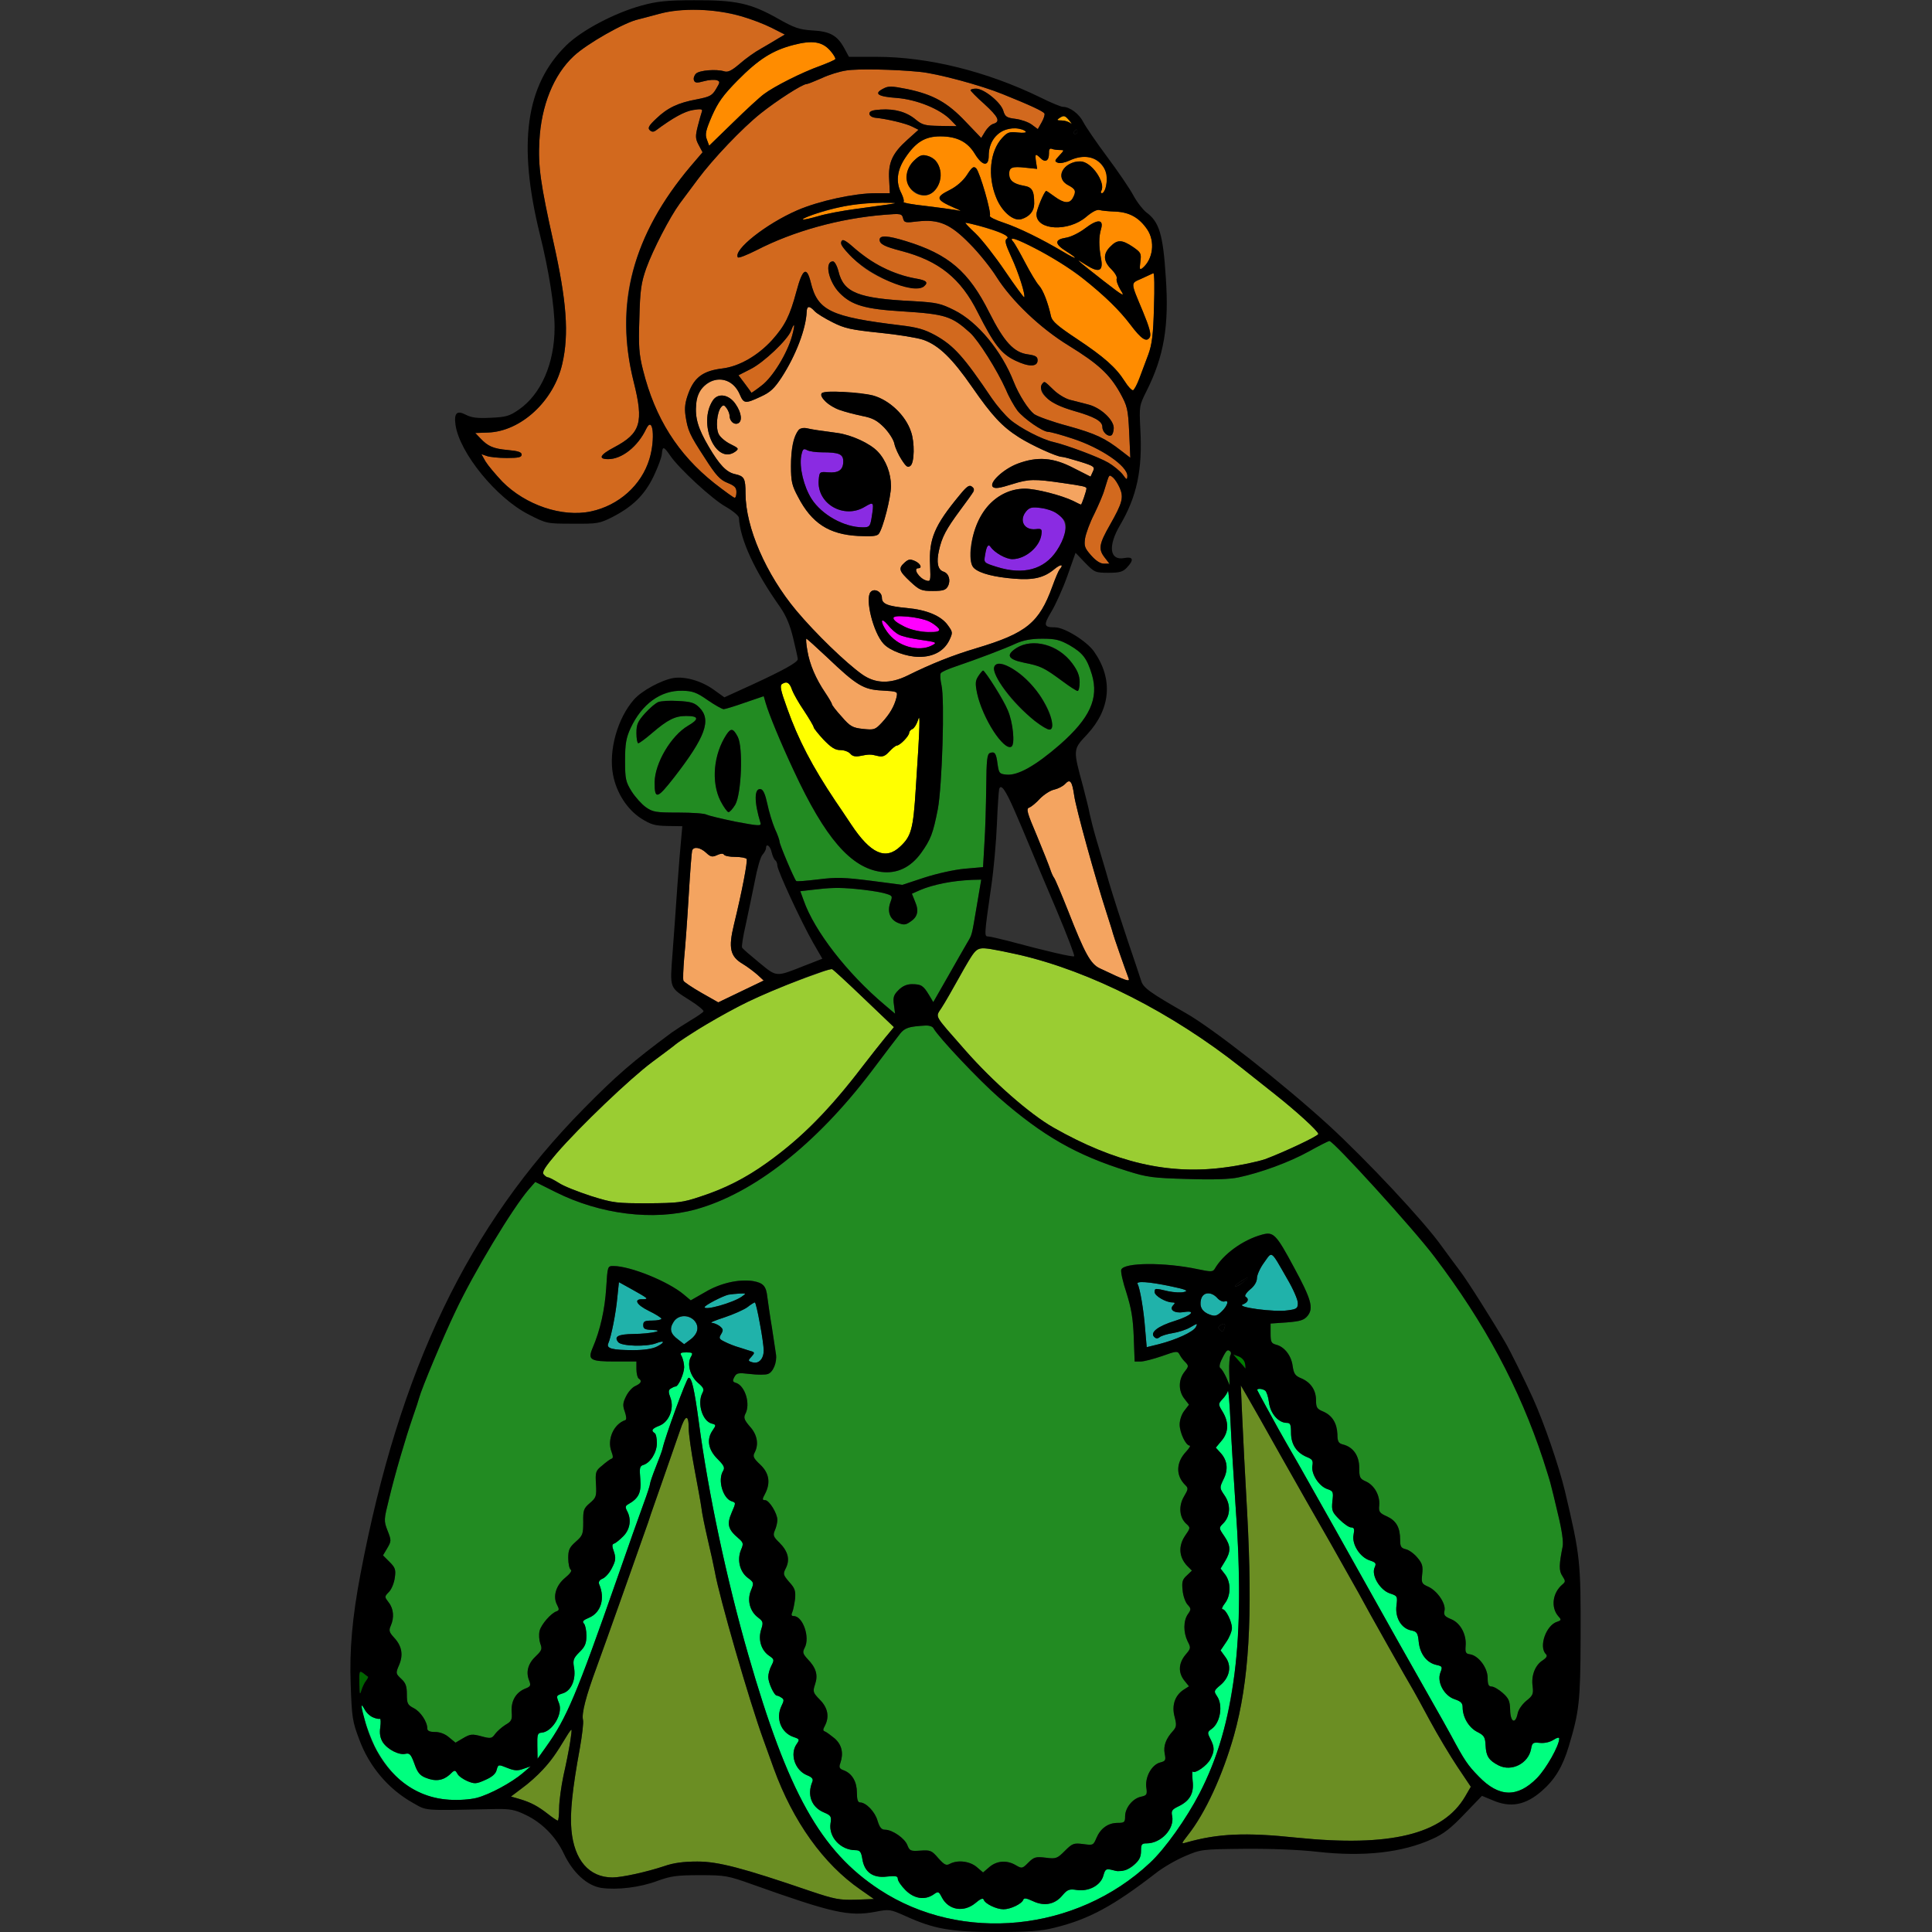 <?xml version="1.0" encoding="utf-8"?>
<!-- Generator: Adobe Illustrator 21.0.0, SVG Export Plug-In . SVG Version: 6.00 Build 0)  -->
<svg version="1.1" baseProfile="tiny"
	 id="svg100" inkscape:version="0.92.2 5c3e80d, 2017-08-06" sodipodi:docname="25 #24477.svg" xmlns:cc="http://creativecommons.org/ns#" xmlns:dc="http://purl.org/dc/elements/1.1/" xmlns:inkscape="http://www.inkscape.org/namespaces/inkscape" xmlns:rdf="http://www.w3.org/1999/02/22-rdf-syntax-ns#" xmlns:sodipodi="http://sodipodi.sourceforge.net/DTD/sodipodi-0.dtd" xmlns:svg="http://www.w3.org/2000/svg"
	 xmlns="http://www.w3.org/2000/svg" xmlns:xlink="http://www.w3.org/1999/xlink" x="0px" y="0px" viewBox="0 0 850 850"
	 xml:space="preserve">
<rect x="0" y="0" width="850" height="850" fill="#333333" stroke="none"/>
<sodipodi:namedview  bordercolor="#666666" borderopacity="1" gridtolerance="10" guidetolerance="10" id="namedview102" inkscape:current-layer="svg100" inkscape:cx="1066.1239" inkscape:cy="669.52546" inkscape:pageopacity="0" inkscape:pageshadow="2" inkscape:window-height="978" inkscape:window-maximized="1" inkscape:window-width="1920" inkscape:window-x="0" inkscape:window-y="1" inkscape:zoom="0.41647059" objecttolerance="10" pagecolor="#ffffff" showgrid="false">
	</sodipodi:namedview>
<g id="g98" transform="translate(0,0) scale(1,1)">
	<path id="path4" fill="none" d="M0,0l145.3,0.1h145.2l-8.1,2.3c-12.1,3.3-26.6,11-33.3,17.6c-17.8,17.5-21.4,43.2-11.6,83
		c4,16,6.5,32,6.5,41c0,15.8-5.9,29.4-15.7,36.2c-4.2,2.9-5.7,3.3-12.4,3.6c-5.7,0.3-8.4,0-10.9-1.3c-4-2.1-5.3-0.8-4.6,4.4
		c1.8,12.4,18,32.2,32.1,39.4c8,4.1,8.1,4.1,19.5,4.1c10.9,0.1,11.8-0.1,17.4-2.9c8.9-4.6,14.1-9.6,18.1-17.8c1.9-4,3.6-8.4,3.7-10
		c0.3-3.5,0.8-3.4,3.7,0.8c3.8,5.6,18.5,19.2,24.5,22.5c3.1,1.8,5.6,3.9,5.7,4.8c0.5,9.5,6.8,23.3,18.2,39.4
		c2.6,3.8,4.3,7.8,5.7,13.7c1.1,4.5,2,8.6,2,9.1c0,1.4-6.4,4.9-19.8,11.1l-12.5,5.7l-4.6-3.3c-5.4-3.9-12.6-6-17.8-5.2
		c-5.3,0.9-14,5.6-17.4,9.5c-7.2,8.2-11.2,22.3-9.2,33c1.5,8,6.2,15.3,12.4,19.3c4.3,2.7,6,3.2,11.6,3.3l6.5,0.1l-0.5,5.5
		c-0.3,3-1.1,12.5-1.7,21s-1.5,21.7-2.1,29.3c-1.2,15.9-1.5,15,7.8,20.9c3.5,2.2,6.1,4.4,5.8,4.8c-0.3,0.5-2.9,2.3-5.8,4
		c-2.8,1.7-6.5,4.1-8.2,5.3c-17.4,12.9-24.3,18.9-38.6,33.4c-51,51.7-81.2,114.7-98.3,204.8c-3.6,18.9-4.9,33.5-4.3,48.7
		c0.5,14.6,0.8,16.3,3.8,24.2c4.4,11.9,12.8,21.7,23.4,27.7c6.6,3.7,3.8,3.5,36.6,2.8c6.2-0.1,8.5,0.3,13,2.5
		c7.3,3.4,13.5,9.7,17,17.2c4,8.4,10.2,14,16.4,15c7.1,1,17.1-0.2,24.8-3.1c5.8-2.1,8.4-2.5,18.6-2.5c11.2,0,12.3,0.2,23.2,4.1
		c35.1,12.5,42.4,14.2,54.1,12c6.1-1.2,6.5-1.1,13.2,1.9c3.8,1.8,10.1,4,14,5c7,1.9,3.6,1.9-202.6,1.9L0,850V425V0z"/>
	<path id="path6" fill="none" d="M585.8,0.1L850,0v425v425l-196.2-0.1c-190.1-0.1-196.1-0.1-189.3-1.8c14.7-3.8,25.7-9.7,43.9-23.9
		c3-2.4,8.8-5.8,12.8-7.5c7.2-3.1,7.5-3.1,26.3-3.3c11.3-0.1,24.3,0.4,32,1.3c20.4,2.3,37.4,0.4,50.6-5.6c5-2.2,8.3-4.8,14.2-11
		l7.7-8l4.6,1.9c8,3.5,14.6,2.2,21.8-4.1c5.7-5,9.1-10.6,11.8-19.6c4.6-15.3,5.1-19.7,5.2-47.3c0.1-34.1-0.1-36.3-6.9-65
		c-2.7-11.2-9.1-29.8-14.1-40.9c-3.4-7.5-10-20.9-12.2-24.6c-5.4-9.3-16.8-27.4-20-31.5c-2-2.7-5.6-7.5-7.9-10.7
		c-7.8-11-33-37.9-49.9-53.4c-20.3-18.5-51-42.6-62.9-49.3c-15.4-8.8-18.5-11-19.4-14c-0.5-1.7-3.2-9.6-5.9-17.6s-6.4-19.5-8.2-25.5
		c-1.7-6.1-4.3-14.6-5.6-19c-1.3-4.4-2.6-9.6-3-11.5c-0.3-1.9-1.7-7.3-2.9-12c-4.5-16.5-4.5-16.2,1.9-23
		c10.3-11.2,11.4-24.3,2.9-36.4c-3.3-4.6-13-10.6-17.2-10.6c-4.9,0-5.1-0.9-1.6-6.8c1.9-3.1,5.1-10.2,7.1-15.8l3.6-10.2l4.2,4.4
		c4.1,4.2,4.5,4.4,10.1,4.4c4.7,0,6.4-0.5,8.2-2.2c3.4-3.2,3-5-1-4.3c-6.5,1.3-7.4-5.2-1.9-14.5c7.4-12.6,9.9-24.4,8.9-42.2
		c-0.5-10-0.5-10.3,2.7-16.7c7.7-15.3,10-28.8,8.5-50.1c-1.2-19-2.9-24.4-8.6-28.6c-1.5-1.2-4.1-4.5-5.7-7.5s-6.8-10.6-11.5-16.9
		s-9.4-13.2-10.5-15.3c-1.8-3.6-5.9-6.7-9-6.7c-0.8,0-5.2-1.8-9.8-4.1C434.2,31.4,408.4,25,385.6,25h-12.1l-2-3.7
		c-3.1-5.7-6.3-7.5-14-7.9c-5.8-0.4-7.9-1.1-14.9-5.1c-4.4-2.5-11-5.4-14.6-6.4C321.7,0.2,329.4,0.1,585.8,0.1z"/>
	<path id="path8" fill="#D2691E" d="M339.4,12.2l5.9,3l-2.9,1.7c-1.6,1-5,3-7.6,4.5c-2.6,1.4-6.8,4.4-9.4,6.7
		c-3.4,2.9-5.1,3.8-6.7,3.3c-3.5-1.1-11-0.5-12.5,1c-0.8,0.8-1.2,2.1-0.9,2.9c0.4,1.2,1.3,1.3,4.5,0.4c2.1-0.6,4.6-0.7,5.6-0.4
		c1.5,0.6,1.4,0.9-0.4,3.9c-1.7,2.9-2.8,3.4-8.4,4.5c-8.2,1.5-12.9,3.7-17.9,8.5c-3.2,3-3.8,4.1-2.9,5s1.7,0.9,2.6,0.3
		c7.8-5.8,12.8-8.5,16.5-9.1c3.6-0.6,4.3-0.4,3.9,0.7c-0.3,0.8-1.1,3.7-1.8,6.4c-1.1,4.4-1.1,5.5,0.4,8.3l1.7,3.2l-5.3,6.2
		c-3,3.5-7.9,10.1-10.9,14.8c-16.9,25.8-21.4,51-14.1,80c4.5,17.9,3.1,22.6-8.6,28.8c-6.3,3.3-7.2,5.2-2.6,5.2c6,0,13-5.5,16.7-13.3
		c3-6.2,4.1,4.4,1.4,13.3c-3.5,11.5-13.5,20.4-25.7,23c-12.7,2.7-28.8-2.8-39-13.1c-3-3.2-6.3-7.1-7.4-8.9l-1.8-3.2l2.3,0.8
		c1.3,0.5,5.3,0.9,8.9,0.9c5.1,0,6.5-0.3,6.5-1.5c0-1.1-1.6-1.6-6-2c-6.5-0.6-8.8-1.6-12.2-5.2l-2.2-2.3l5.6-0.2
		c14.5-0.5,29-13.9,32.7-30.3c3-13.1,1.9-27.6-3.9-53.5c-5.7-25.6-6.8-33.4-6.2-44.4c0.8-15.7,6.3-29.2,15.1-37.4
		c5.7-5.4,22.4-14.9,28.5-16.2c0.9-0.2,5-1.3,9.1-2.4C304.1,2.1,324.4,4.7,339.4,12.2z"/>
	<path id="path10" fill="#FF8C00" d="M365.2,22.2c1.5,1.7,2.5,3.4,2.3,3.8s-3.3,1.7-6.7,3c-7.9,2.8-20.2,9-24.7,12.4
		c-1.8,1.3-8,7-13.7,12.6L312,64.1l-1-2.7c-0.9-2.3-0.5-4,2.2-10.3c2.7-6.1,4.9-9.2,11.3-15.7c9.2-9.3,15.3-13.2,24.5-15.6
		C357.4,17.6,361.7,18.3,365.2,22.2z"/>
	<path id="path12" fill="#D2691E" d="M404.5,31.6c7.8,0.7,27.3,6,36.6,9.8c12.2,4.9,17.7,7.5,18.4,8.5c0.3,0.5-0.3,2.3-1.2,3.9
		l-1.7,3l-2.7-2c-1.5-1.1-4.7-2.2-7.1-2.5c-3.9-0.5-4.6-0.9-5.4-3.6c-1.1-3.7-8.5-9.7-12-9.7c-1.3,0-2.4,0.3-2.4,0.7
		c0,0.3,2.7,3.1,6,6c6.3,5.8,7.3,7.8,4,8.8c-1.1,0.3-2.7,1.9-3.6,3.4l-1.7,2.8l-6.8-7.1c-8-8.5-14.3-12-25.7-14.4
		c-7-1.4-8.4-1.4-10.6-0.2c-4.3,2.2-2.5,3.5,6,4.1c8.8,0.7,19.1,4.9,23.7,9.7l2.6,2.7l-7.4-0.1c-6.4-0.1-7.7-0.4-10.5-2.7
		c-4-3.4-9.2-4.9-15.5-4.5c-3.6,0.2-5,0.7-5,1.8c0,0.9,1.1,1.6,2.5,1.8c5.2,0.5,13.6,2.5,16.3,3.9l2.8,1.4l-4.9,4.4
		c-6.6,5.9-8.5,10.1-8,17.6l0.3,5.9h-6.2c-9.4,0-25,3.4-34.5,7.5c-13.8,6-28.2,17.4-26.2,20.7c0.3,0.5,4-1,8.2-3.1
		c16.3-8.4,36.5-14,56.3-15.6c7.2-0.6,7.7-0.5,8.2,1.5s1,2.1,6.5,1.4c9.3-1,14.3,1.1,22.9,9.9c3.9,3.9,9.2,10.5,11.7,14.5
		c6.7,10.6,19.3,22.6,31.7,30.2c13,8,18,12.6,22.6,20.7c3.3,6,3.6,7.1,4.1,17.6l0.5,11.1l-3.9-3c-7.3-5.7-11.4-7.6-23.6-11
		c-6.8-1.8-13.4-4.2-14.8-5.2c-2.6-2-6.7-8.4-9-14.2c-5.3-13.6-15.9-26.4-26.1-31.5c-6-3-7.7-3.4-18-4c-24.4-1.2-30.7-3.7-33-13.1
		c-0.6-2.4-1.7-4.4-2.4-4.4c-3.9,0-2,8.9,2.9,13.9c5.3,5.4,11.1,7.1,27.7,8.1c18.9,1.2,21.6,2.1,29.7,9.4
		c3.7,3.4,11.9,16.4,15.8,25.1c1.3,3.2,3.6,7.2,5,9.1c2.8,3.6,11.2,9.4,13.6,9.4c0.9,0,5.7,1.3,10.8,3c12.5,4.1,24,12,24,16.4
		c-0.1,1.9-0.3,1.8-2.1-0.7c-1.2-1.5-4-3.8-6.2-5.1c-4.2-2.5-18.5-7.8-24.1-9.1c-5.1-1.1-14.9-6.2-19.2-9.9c-2.2-1.9-5.8-6.1-8-9.3
		c-12.4-18.4-16.7-23.2-24.9-27.8c-4.8-2.6-7.9-3.5-15.5-4.4c-30.5-3.7-36.3-6.4-39.3-18.9c-1.8-7.2-3.6-6.1-6.3,4
		c-2.9,10.8-5,15-10.7,21.4c-6.3,6.9-14.5,11.6-21.8,12.5c-8.4,1-12.3,3.8-14.9,10.6c-1.6,4.2-1.9,6.7-1.4,10.2
		c1,6.5,1.7,8.2,8.5,18.6c4.9,7.7,6.7,9.6,9.9,10.9c3.2,1.3,4,2.1,4,4.1c0,1.4-0.3,2.5-0.8,2.5c-0.4,0-4.4-2.9-8.9-6.4
		c-16.1-12.8-26.1-28.6-31.4-49.8c-1.8-7.1-2-10.5-1.6-22.8c0.3-12.4,0.8-15.6,3-21.9c3-8.3,10.4-22.6,14.8-28.6
		c1.6-2.2,5.2-7,7.9-10.6c6.6-8.9,19.5-22.5,27.8-29.1c6.9-5.5,18.2-12.8,20-12.8c0.5,0,3.5-1.2,6.7-2.6c3.1-1.5,8-3,10.9-3.4
		C377.2,30.2,393.4,30.5,404.5,31.6z M387,105.5c0,1.9,2.2,3,9.5,4.9c16.5,4.3,26.2,12,33.7,27.1c7.1,14,10.2,18.1,16.4,21.1
		c6,2.9,9.9,2.9,9.9-0.1c0-1.6-0.9-2.1-4.3-2.6c-6.1-0.8-10.4-5.4-16.9-18.3c-9.1-18.2-17.9-25.7-36.7-31.5
		C390.5,103.6,387,103.4,387,105.5z M374.9,108.3c-3.3-3-4.9-3.4-4.9-1.2c0,1.6,6.3,8,10.9,11.2c9,6.2,22.5,10.3,25.6,7.7
		c2.1-1.8,1.1-2.7-3.8-3.5c-6.2-1.1-14.6-4.4-19.7-7.8C380.6,113,376.9,110.1,374.9,108.3z M459.6,168c-0.8,0-1.6,1.5-1.6,3
		c0,3.3,5.7,7.2,14.2,9.7c9.5,2.7,12.8,4.6,12.8,7.2c0,2.2,2.5,4.5,4,3.6c0.5-0.3,1-1.8,1-3.2c0-3.6-5.7-8.9-11.1-10.3
		c-2.4-0.6-6.1-1.6-8.2-2.1c-2.2-0.6-5.4-2.6-7.3-4.5S459.8,168,459.6,168z"/>
	<path id="path14" fill="#FFA500" d="M470.6,53.2c1,1.3,1.2,1.7,0.4,1c-0.8-0.6-2.5-1.2-3.9-1.2c-2.1,0-2.3-0.2-1.1-1
		C468.1,50.6,468.5,50.7,470.6,53.2z"/>
	<path id="path16" fill="#FF8C00" d="M447.5,56.5c4.8,0.9,5.1,2.3,0.3,1.8c-3.8-0.4-4.6-0.1-6.9,2.4c-5.4,5.8-6.5,16.8-2.6,26.3
		c2.5,6.2,7.6,10.5,11.1,9.4c3.6-1.1,5.6-3.6,5.6-6.8c0-5.8-0.9-7.3-4.7-7.9c-4.4-0.8-6.3-2.3-6.3-5.2c0-2.9,1.3-3.4,7.4-2.7
		l4.9,0.5l-0.5-3.1c-0.5-3.6-0.3-3.8,1.9-1.7c2.1,2.2,3.8,1.3,3.8-1.9c-0.1-1.8,0.3-2.5,1.3-2.1c0.7,0.3,2.3,0.5,3.5,0.5
		c2,0,2,0-0.3,2.5c-2.1,2.2-2.1,2.5-0.6,3.1c1,0.4,3.3-0.1,5.2-1c5.4-2.5,10.1-2.1,13.5,1.3c1.8,1.9,2.9,4,2.9,5.8
		c0,3.9-1,7.3-2.2,7.3c-0.5,0-0.6-0.5-0.3-1c1.2-1.9-0.7-7-3.7-10c-3.1-3.2-6.4-3.8-10.1-1.9c-4.8,2.6-5.1,7.1-0.7,9.4
		c3.2,1.7,3.6,2.6,2,5.6c-1.4,2.6-3.9,2.4-8-0.6c-1.9-1.4-3.5-2.5-3.7-2.5c-0.8,0-4.3,8.3-4.3,10.3c0,7.1,14.1,7.8,21.9,1.1
		c2.6-2.2,4.7-3.3,5.8-3c1,0.3,4.2,0.6,7.2,0.7c6.1,0.3,10.3,2.7,13.8,7.8c3.6,5.3,2.6,13.1-2,17c-1.3,1-1.4,0.7-1-2.7
		c0.5-3.7,0.3-4.1-3.3-6.6c-4.8-3.2-6.8-3.3-9.9-0.1c-3.3,3.2-3.1,6.5,0.4,9.9c1.6,1.6,2.7,3.4,2.4,4.2c-0.3,0.7,0.5,3,1.7,5
		c2.1,3.2,1.4,2.9-7.6-4.1c-11.5-9-13.6-10.8-7.7-7c5.8,3.7,7.8,2.9,6.7-2.8c-1-5.4-1-9.5,0-12.9c1.3-4.4-1.5-4.5-6.9-0.4
		c-2.6,2-6.4,3.9-8.6,4.2c-5,0.8-5,2.7,0.1,5.9c5.9,3.7,4.9,4-1.2,0.3c-9.6-5.7-19.6-10.6-26.2-12.8c-3.7-1.2-6.4-2.6-6.1-3
		c0.8-1.3-4.4-19.2-6-20.9c-1.1-1.1-1.8-0.7-4.1,2.9c-1.7,2.6-4.6,5.1-7.6,6.6c-6.4,3.2-6.1,4.3,2.2,7.9c3.3,1.4,3.3,1.5,0.5,0.9
		c-1.6-0.3-7.6-1.1-13.3-1.8c-5.7-0.6-10.1-1.4-9.7-1.8c0.4-0.3-0.1-2-0.9-3.7c-2.6-4.9-2-10.2,1.7-15.7c4.6-6.9,8.7-9.4,15.4-9.4
		c7.3,0,12,2.4,15.2,7.7c3.3,5.4,6.1,5.8,6.1,0.8c0-4.9,2.3-8.9,6.2-10.9C443.2,56.6,445.7,56.2,447.5,56.5z M407.8,68.5
		c-2.2-0.6-3.3-0.1-5.8,2.3c-5.7,5.7-2.8,15.2,4.6,15.2c6.3,0,9.5-9.5,5.2-15.2C411.1,69.9,409.3,68.8,407.8,68.5z"/>
	<path id="path18" d="M473.6,57c0.2,0,0.4,0.4,0.4,1c0,0.5-0.5,1-1.1,1c-0.5,0-0.7-0.5-0.4-1C472.8,57.4,473.3,57,473.6,57z"/>
	<path id="path20" fill="#FF8C00" d="M388,89.2c7.2,0,7.3,0.1,2.5,0.8c-2.7,0.4-9.3,1.3-14.5,2s-12.4,2-16,3.1
		c-3.5,1-6.6,1.7-6.7,1.5c-0.9-0.9,14.4-5.5,22.2-6.6C378.2,89.6,383.9,89.2,388,89.2z"/>
	<path id="path22" fill="#FF8C00" d="M424.8,98c1.7,0,12,3,15.6,4.5c2.9,1.2,3.6,1.9,2.6,2.5c-1.1,0.7-0.7,2.3,1.9,8
		c3.2,6.8,6.4,17,5.7,17.8c-0.2,0.1-4-5-8.4-11.5s-10.2-13.9-13-16.6C426.4,100.1,424.4,98,424.8,98z"/>
	<path id="path24" fill="#FF8C00" d="M457,110.1c15.8,8.3,31.4,20.9,40.3,32.7c4.9,6.5,7.2,8,8.6,5.5c0.6-1.3-0.2-4.3-3.1-11.3
		c-5.5-13.2-5.5-12.2-0.6-14.4c2.4-1.1,4.7-2.2,5.2-2.4c0.5-0.3,0.6,6.3,0.3,14.9c-0.3,12.2-0.9,16.5-2.5,20.9
		c-1.1,3-2.9,7.7-3.9,10.4s-2.3,5.1-2.8,5.3c-0.6,0.1-2.2-1.6-3.7-4c-3.9-6.1-9-10.6-21-18.6c-8.3-5.5-10.9-7.7-11.4-9.9
		c-1.3-6-3.5-11.7-5.3-13.6c-1.1-1.2-3.8-5.7-6.1-10.1c-2.3-4.4-4.6-8.4-5.1-9c-0.5-0.5-0.9-1.3-0.9-1.8
		C445,104.2,450.4,106.7,457,110.1z"/>
	<path id="path26" fill="#F4A460" d="M358.4,136.9c0.9,1,4.5,3.2,7.9,4.9c5.3,2.7,8.2,3.3,20.7,4.6c8,0.8,16.6,2.2,19.2,3.1
		c6.8,2.4,12.7,8.1,21.5,20.8s13.2,17.4,20.6,22.1c5.5,3.5,16.7,8.6,18.9,8.6c0.7,0,4.3,1,7.9,2.1c6.4,2,6.7,2.3,5.7,4.4l-1,2.2
		l-7.5-3.8c-8.8-4.6-15.8-5.2-24.6-1.9c-6.3,2.4-12.7,8.4-10.9,10.2c0.9,0.9,2.9,0.6,8.6-1.2c7.3-2.3,9.7-2.3,22.1-0.5
		c9,1.3,10.5,1.6,10.5,2.4c0,1-2.1,7.1-2.4,7.1c-0.2,0-1.7-0.7-3.4-1.6c-5.2-2.5-16.4-5.4-21.3-5.4c-7.1,0-14.4,4.1-18.4,10.5
		c-5.4,8.4-7.4,21.6-3.8,24.6c2.5,2.2,8.8,3.8,17.5,4.5c8.5,0.7,13.2-0.4,17.8-4.3c2.7-2.2,4.2-2.1,2.2,0.2
		c-0.5,0.6-1.9,3.9-3.2,7.5c-5.8,16-11.4,20.6-33.5,27.2c-10.4,3.1-19.7,6.8-30.2,12c-7.7,3.8-14.2,3.6-20-0.5
		c-7.2-5.1-20.6-18.1-28.9-28C337,252.7,328,232,328,217.1c0-6.7-0.6-7.6-4.6-8.5c-3.8-0.8-6.9-4.1-11.6-12.1s-6.1-12.7-5.5-18.8
		c0.3-4.1,1.1-5.6,3.6-7.9c5.5-4.9,12.6-3.2,15.6,3.8c1.7,4,2.4,4.1,9.2,0.9c4.2-1.9,6-3.6,9.2-8.5c6.3-9.7,10.7-21.4,11-28.8
		C355,134.5,356.1,134.4,358.4,136.9z M371.3,172.5c-10.2-0.7-11.9,0.2-8.3,4c2.6,2.7,7.6,4.7,16.3,6.5c4.7,0.9,6.6,2,9.7,5.1
		c2.1,2.2,4.2,5.4,4.5,7.2c0.4,1.8,1.8,4.9,3.2,7c2,3.1,2.7,3.6,3.9,2.6c1.7-1.4,1.9-10.2,0.2-15c-2.4-7.2-9.5-13.9-16.7-15.9
		C382.1,173.5,376.4,172.8,371.3,172.5z M313.6,176.2c-6.7,10.2,1.4,28.6,9.9,22.5c1.7-1.3,1.5-1.5-2.1-3.3c-2.1-1-4.5-3-5.2-4.4
		c-1.4-2.8-0.8-9.5,1-11.8c1-1.2,1.4-1.1,2.5,0.4c0.7,1,1.3,2.5,1.3,3.4c0,2.2,1.9,4,3.6,3.3c2.1-0.8,1.7-4.6-0.9-8.4
		C320.8,173.5,315.9,172.7,313.6,176.2z M354.9,188.4c-4.5-0.9-6.9,4.9-6.9,16.6c0,6.8,0.4,8.6,3.1,13.6c6,11.6,13.6,16.5,26.4,17.2
		c6,0.3,8.3,0.1,9.1-0.9c1.9-2.4,5.4-16.2,5.4-21c0-5.6-2.2-11.4-5.8-15.2c-3.4-3.6-11.4-7.3-17.7-8.2c-2.7-0.4-6.3-0.9-8-1.1
		C358.9,189.2,356.3,188.7,354.9,188.4z M427.6,214.1c-1.1-0.9-2.2-0.2-5.3,3.6c-11.2,13.5-13.7,19.4-13.1,31
		c0.3,6.9,0.2,7.3-1.7,6.7c-3.1-0.9-6-5.4-3.5-5.4c1.9,0,1-2.1-1.5-3.2c-2.1-0.9-2.8-0.8-4.5,0.7c-2.9,2.6-2.5,3.7,2.5,8.4
		c4.1,3.8,4.9,4.1,9.9,4.1c4.5,0,5.7-0.4,6.6-2c1.4-2.6,0.5-5.7-1.9-6.5c-2.5-0.8-3.2-4-2-9.3c1.3-5.9,3.1-9.3,9.3-17.7
		c2.9-3.9,5.5-7.5,5.9-8.1C428.7,215.7,428.4,214.7,427.6,214.1z M383,260.5c-2.5,3,1.2,17.8,5.7,22.7c2.8,3.1,10.2,5.8,15.7,5.8
		c6.3,0,11-2.6,13.3-7.4c1.5-3.2,1.5-3.5-0.6-6.4c-2.9-4.2-9.3-6.9-18.1-7.7c-8.5-0.8-11-1.8-11-4.5S384.6,258.6,383,260.5z"/>
	<path id="path28" fill="#8A2BE2" d="M355,198c1,0.6,4,1,6.7,1c7.5,0,9.3,0.8,9.3,4c0,3.7-2,5.2-6.7,4.8c-3.7-0.3-3.8-0.2-4.1,3.4
		c-0.9,10.5,11.2,17.4,20.4,11.7c3.9-2.3,4-2.1,2.8,5.3c-0.6,3.5-1,3.8-3.8,3.8c-8.2,0-18.1-5.5-22.6-12.6
		c-3.4-5.4-5.4-13.8-4.5-18.8C353.1,197.5,353.5,197.2,355,198z"/>
	<path id="path30" fill="#FF00FF" d="M399.3,271.3c6.8,0.6,11.3,2.3,13.6,5.1c1.2,1.4,0.7,1.6-4.6,1.6c-6.2,0-14.3-3.1-15.1-5.9
		C392.8,270.9,393.9,270.8,399.3,271.3z"/>
	<path id="path32" fill="#FF00FF" d="M390.6,274.9c3.6,4.4,5.8,5.3,14.4,6.6c7.1,1,7.4,1.2,5.1,2.4c-3.5,2-9.3,1.7-13.8-0.6
		c-3.8-2-8.3-7.4-8.3-10C388,272.5,389.1,273.2,390.6,274.9z"/>
	<path id="path34" fill="#D2691E" d="M348.5,147.7c-2.1,7.7-8.5,18.2-13.4,21.9c-2.4,1.9-4.5,3.3-4.5,3.2c-0.1-0.2-1.4-2-2.9-4
		l-2.8-3.7l5.3-2.7c5.8-2.9,16.2-12.8,17.8-16.8C349.6,141.3,349.9,142.6,348.5,147.7z"/>
	<path id="path36" fill="#D2691E" d="M492.7,214.8c1.7,4.1,1.1,6.5-4.3,16c-4.9,8.6-5.3,10.8-2.3,14.6l2,2.6h-2.4
		c-1.6,0-3.6-1.3-5.7-3.7c-2.8-3.2-3.1-4.1-2.6-7.5c0.4-2.2,2.1-6.9,4-10.6c1.8-3.7,3.9-8.5,4.5-10.7c0.7-2.2,1.4-4.6,1.7-5.4
		C488.2,208.1,490.9,210.6,492.7,214.8z"/>
	<path id="path38" fill="#8A2BE2" d="M458,223.5c11.2,1.6,13.8,8.5,6.9,18.8c-5.5,8.3-14.7,10.8-26.4,7.1c-5.7-1.8-5.7-1.8-5.1-5.2
		c0.6-3.9,1.4-5.1,2.4-3.6c1.8,2.6,6.8,5.4,9.6,5.4c5.8,0,12.2-5.5,12.8-11c0.3-2.2,0-2.5-2.5-2.2c-5.3,0.6-7.6-4.1-4-8.1
		C453.1,223.2,454.3,223,458,223.5z"/>
	<path id="path40" fill="#F4A460" d="M354.8,281c0.2,0,4.3,3.7,9.1,8.2c13,12.4,16,14.2,24.2,14.6c6.9,0.4,6.9,0.4,6.3,3.1
		c-1,3.9-2.9,7.2-6.4,11c-3,3.2-3.4,3.3-8.3,2.8c-4.6-0.5-5.7-1.1-9.4-5.4c-2.4-2.6-4.3-5.1-4.3-5.5s-1.3-2.6-2.9-5
		c-4.2-6.2-6.9-12.5-7.9-18.6C354.7,283.4,354.5,281,354.8,281z"/>
	<path id="path42" fill="#228B22" d="M458.5,281c5.9,0,7.8,0.5,12.1,2.9c5.8,3.4,7.6,5.7,9.8,12.9c3.1,10.5-0.9,19.2-14.1,30.8
		c-10.7,9.3-18.5,13.7-23.5,13.2c-3.1-0.3-3.3-0.6-3.9-4.5c-0.6-4.9-1.2-5.8-3.4-5c-1.2,0.5-1.5,3-1.6,14.9
		c-0.1,7.9-0.4,19-0.8,24.8l-0.6,10.5l-8,0.7c-4.6,0.4-12.2,2.1-17.8,3.9l-9.7,3.2l-13.8-1.8c-11.9-1.5-15.2-1.6-23.2-0.6
		c-5.1,0.6-9.5,1-9.7,0.7c-0.9-0.9-7.3-16-7.3-17.2c0-0.6-0.9-3.3-2.1-5.8c-1.1-2.6-2.6-7.5-3.3-10.9c-0.9-4.2-1.8-6.3-2.9-6.5
		c-2.9-0.6-3,5.5-0.1,14.9c0.4,1.4-0.9,1.3-11-0.6c-6.3-1.3-12-2.7-12.8-3.1c-0.7-0.5-6.2-0.9-12.3-0.9c-10,0-11.3-0.2-14.4-2.4
		c-1.8-1.3-4.6-4.4-6.2-6.9c-2.6-4.2-2.9-5.4-2.9-13.6c0-7.4,0.5-10,2.4-14.2c5-10.7,13.3-16.8,22.9-16.5c4.3,0.1,6.2,0.7,11,4.1
		c3.2,2.2,6.4,4,7.1,4c0.6,0,4.9-1.3,9.4-2.9l8.2-2.8l0.9,3.1c1.4,4.8,6.4,17,12.3,29.6c13.8,29.7,25.1,42.8,38.5,44.6
		c7,0.9,13-2,17.6-8.4c4.2-5.9,5.2-8.5,7.3-19.2c1.9-10.1,3.1-48.4,1.6-54.6c-0.5-2.3-0.7-4.7-0.3-5.2c0.3-0.6,3.3-1.9,6.6-3
		c9.4-3.2,21.6-7.8,26.5-10.1C450.2,281.7,453.6,281,458.5,281z M447.2,285.1c-4.8,3.1-3.8,5,3.5,6.5c7.1,1.4,8.6,2.1,16.6,8
		c3.2,2.4,6.3,4.4,6.8,4.4s0.9-1.8,0.9-3.9c0-5.1-4.9-11.8-11-14.9C458.3,282.3,451.6,282.3,447.2,285.1z M455.3,317.2
		c6.6,5.1,8.1,5.1,7.3-0.5c-1-6.2-8.5-16.8-15.1-21.2C430.3,284.1,437,302.7,455.3,317.2z M432.5,295c-0.2,0-1.2,1.1-2.1,2.5
		c-1.3,2-1.4,3.2-0.5,7.6c1.6,7.3,6.4,16.8,10.5,20.8c4.6,4.5,6,3.5,5.3-3.8c-0.8-7-2.6-11.6-8.3-20.4C435,298,432.8,295,432.5,295z
		 M298.4,308.4c-8.2-0.5-9.8,0.1-14.7,5.5c-3.1,3.5-3.7,4.8-3.7,8.6c0,2.5,0.4,4.5,0.8,4.5c0.5,0,3.2-2,6.1-4.5
		c6.9-5.9,10.1-7.5,15-7.5c5.6,0,5.8,1.4,0.8,4.3c-7.5,4.4-14.6,16.5-14.7,24.9c0,7.7,1.1,7.4,8.6-2.2
		c13.8-17.8,16.5-25.3,11.1-30.7C305.6,309.2,304.1,308.7,298.4,308.4z M319.6,323.2c-5.7,8.7-6.8,20.9-2.6,29.2
		c1.4,2.7,3,4.9,3.5,4.9c0.6,0,1.9-1.5,3-3.3c2.7-4.8,3.5-25.1,1.1-29.8C322.6,320.4,321.6,320.2,319.6,323.2z"/>
	<path id="path44" fill="#FFFF00" d="M348.5,303.6c0.6,1.6,2.9,5.7,5.3,9.2c2.3,3.5,4.2,6.7,4.2,7.2c0,0.4,2,2.9,4.3,5.4
		c3.4,3.5,5.1,4.6,7.4,4.6c1.7,0,3.6,0.7,4.4,1.6c0.9,1.1,2.2,1.4,4.3,1c4-0.8,4.6-0.8,7.8,0c2.1,0.5,3.2,0.1,5.1-2
		c1.3-1.4,2.8-2.6,3.3-2.6c1.3,0,5.4-4.2,5.4-5.6c0-0.6,0.7-1.4,1.5-1.7c0.8-0.4,1.8-2.1,2.4-3.9c1-3.7,0.9,1.9-1,30.2
		c-1.1,17.8-2,20.9-6.8,25.4c-6.5,6.2-13.1,3.2-21.7-9.8c-3-4.5-6-9-6.8-10.1c-10.3-15.4-16.4-27.1-21.3-40.9
		c-2.9-8-3.3-10-2.2-10.7C346.2,299.6,347.4,300.3,348.5,303.6z"/>
	<path id="path46" fill="#F4A460" d="M472.6,350c0.8,5.7,9.3,36.4,14.2,51.5c1.4,4.4,2.7,8.4,2.8,9c0.2,1,5.5,16.2,6.9,19.8
		c0.8,1.9-0.7,1.4-12.5-4.2c-4.2-1.9-6.7-6.5-14.1-25.4c-2.9-7.3-5.6-13.7-6.1-14.4c-0.5-0.6-1.3-2.4-1.8-4
		c-0.5-1.5-3.1-8.1-5.8-14.6c-4.4-10.3-4.8-11.9-3.4-12.4c0.9-0.3,3.1-2.1,4.8-4c1.8-1.8,4.6-3.6,6.2-3.9c1.7-0.4,3.9-1.5,4.8-2.5
		C470.8,342.5,471.7,343.7,472.6,350z"/>
	<path id="path48" fill="none" d="M453.3,373c1.9,4.7,7.2,17.2,11.7,27.8c4.5,10.7,7.9,19.6,7.6,19.9c-0.5,0.5-12.2-2.2-29.3-6.8
		c-3.9-1-7.8-1.9-8.6-1.9c-1.7,0-1.7-0.5,1.4-22c1.1-7.4,2.2-19.8,2.5-27.5s0.8-14.6,1-15.4C440.6,343.9,443.8,349.9,453.3,373z"/>
	<path id="path50" fill="none" d="M339.5,375c0.4,1.6,1.1,3.2,1.6,3.5c0.5,0.4,0.9,1.4,0.9,2.3c0,2.1,10.3,24.4,15.7,33.9l4.1,7.1
		l-7.7,3c-12.9,5.1-12.2,5.2-20.1-1.3c-3.9-3.2-7.3-6.1-7.5-6.6c-0.3-0.4,0.4-5,1.6-10.1c1.1-5.1,2.9-13.8,4-19.2
		c1-5.4,2.5-10.7,3.4-11.6c0.8-0.9,1.5-2.2,1.5-2.8C337,370.8,338.9,372.1,339.5,375z"/>
	<path id="path52" fill="#F4A460" d="M310.7,375.2c1.9,1.8,2.7,2,4.8,1c1.5-0.7,2.7-0.8,3-0.2c0.4,0.6,2.6,1,5,1s4.6,0.4,5,0.9
		c0.5,1-2.1,14.6-5.6,28.9c-2.5,10.3-1.7,14,3.9,17.3c2,1.2,4.9,3.4,6.5,4.8l2.7,2.5l-10,4.8l-10,4.8l-7.4-4.2
		c-4.2-2.4-7.7-4.8-7.9-5.3c-0.3-0.6-0.1-5.1,0.3-10c0.5-5,1.4-17.3,2-27.5s1.3-19.1,1.5-19.8C305.2,372.3,308.1,372.8,310.7,375.2z
		"/>
	<path id="path54" fill="#228B22" d="M427.6,387.1l4.1-0.1l-1.9,11.2c-2.4,14.1-2,12.7-4.4,16.8c-1.1,1.9-4.9,8.5-8.4,14.7
		l-6.4,11.2l-1.9-3.2c-2.5-4.1-3.4-4.7-7.5-4.7c-2.2,0-4.1,0.8-5.9,2.6c-2.1,2.1-2.5,3.2-2,6.5l0.5,3.9l-4.6-3.9
		c-16.5-13.9-30.9-32.5-35.6-45.9l-1.5-4.1l4.2-0.5c9.1-1.1,12.5-1.2,20.2-0.5c4.4,0.4,9.9,1.2,12.2,1.8c4,1.1,4.1,1.2,3.1,3.9
		c-1.6,4.2-0.3,7.7,3.2,9.2c2.5,1,3.4,1,5.4-0.4c3.3-2.1,4-4.8,2.2-8.9l-1.4-3.5l3.6-1.6c3.8-1.6,10.5-3.3,15.7-3.9
		C422.2,387.5,425.3,387.2,427.6,387.1z"/>
	<path id="path56" fill="#9ACD32" d="M448.5,420.1c31.4,7.3,66.9,25.3,97.5,49.5c3,2.4,9.6,7.6,14.5,11.5
		c9.9,7.8,19.5,16.6,19.5,17.8c0,0.9-15.1,8-23.4,11.1c-3.3,1.1-11.2,2.8-17.5,3.6c-24.9,3.4-48.5-2.1-75.6-17.5
		c-10.4-5.9-26.7-20.2-38.9-34.1c-14.2-16.2-13.1-14.2-10.3-18.7c1.4-2.1,4.8-8.1,7.7-13.3c2.9-5.2,6-10.3,6.9-11.4
		C430.8,416.5,433.9,416.7,448.5,420.1z"/>
	<path id="path58" fill="#9ACD32" d="M366.1,426.4c0.3,0,6.6,5.8,13.9,12.8l13.3,12.7l-3.9,4.7c-2.1,2.6-6.5,8.1-9.7,12.3
		c-24,31.5-46.1,49.3-71.7,57.6c-7.7,2.6-9.9,2.8-23,2.9c-13.7,0-15.1-0.1-25-3.2c-5.8-1.9-12.2-4.4-14.2-5.8
		c-2.1-1.3-4.2-2.4-4.7-2.4s-1.3-0.6-1.9-1.3c-0.9-1,0.5-3.2,5.7-9.3c10.1-11.7,32.4-33,42.1-40.2c4.7-3.5,9.3-6.9,10.2-7.7
		c1-0.8,5.9-4,11-7.3c15.2-9.5,31.5-17,54.3-24.9C364.2,426.7,365.8,426.3,366.1,426.4z"/>
	<path id="path60" fill="#228B22" d="M410.7,452.4c2.3,4.1,20.1,22.9,28.8,30.5c19.2,16.8,34,25.3,56.5,32.3
		c8.5,2.7,11.2,3.1,26.4,3.5c11.3,0.4,18.8,0.1,22.5-0.7c9.9-2.1,22.4-6.7,30.9-11.4c4.5-2.5,8.6-4.6,9.1-4.6
		c1.8,0,37.1,38.8,46.2,50.9c22.2,29.3,37.4,57.7,47.8,89.2c1.7,5.2,3.3,10.4,3.5,11.5c0.3,1,1.7,6.8,3.1,12.8
		c1.7,6.9,2.4,12.1,2,14c-1.6,8-1.7,10.7-0.1,13c1.4,2.2,1.4,2.5,0,3.7c-4.4,3.7-5.2,10.2-1.7,14.1c1.3,1.4,1.2,1.7-0.6,2.3
		c-4.9,1.5-8.2,11-5,14.2c0.8,0.8,0.4,1.6-1.4,2.8c-3.3,2.1-5.1,6.7-4.4,11.4c0.4,3.4,0.1,4.1-2.8,6.4c-1.8,1.5-3.5,3.9-3.8,5.6
		c-1,4.9-3.2,3.8-3.3-1.6c-0.1-3.9-0.6-5.1-3.3-7.5c-1.7-1.5-3.9-2.8-4.9-2.8c-1.3,0-1.7-0.9-1.7-4c-0.1-4.4-4.1-9.7-7.9-10.2
		c-1.7-0.2-2-0.9-1.8-3.5c0.5-5.1-2.2-10.2-6.3-11.9c-2.9-1.2-3.4-1.8-3-3.7c0.8-3-3.1-8.8-7.1-10.6c-2.9-1.3-3.1-1.6-2.7-5.5
		c0.4-3.5,0.1-4.7-2.1-7.3c-1.4-1.7-3.7-3.4-5.1-3.7c-2.1-0.5-2.5-1.2-2.5-4.1c0-5.5-1.7-8.4-5.7-10.3c-3.4-1.5-3.8-2.1-3.5-4.9
		c0.4-4.3-2.1-8.8-5.8-10.5c-2.7-1.2-3-1.7-3-6.1c0-5.3-2.7-9.1-7.2-10.2c-1.9-0.5-2.4-1.3-2.4-4.5c-0.2-4.9-2.3-8.3-6.3-10
		c-2.7-1.1-3.1-1.8-3.1-4.9c0-4.5-2.3-7.9-6.5-9.7c-2.7-1.1-3.3-2-3.8-5.5c-0.6-4.5-3.6-8.4-7.3-9.3c-2.1-0.6-2.4-1.2-2.4-5v-4.3
		l7.2-0.5c6-0.5,7.5-1,9.1-2.9c2.7-3.4,1.6-7.3-6-21.3c-7.9-14.7-9-15.8-14.1-14.4c-8.4,2.3-17.1,8.6-20.8,15.1
		c-0.8,1.3-1.7,1.3-7.4,0.1c-14.6-3.1-32.5-3-33.7,0.2c-0.3,0.9,0.7,5.4,2.3,10.2c2.1,6.7,2.9,11.2,3.2,19.4l0.4,10.8h2.7
		c1.4,0,5.6-1.1,9.4-2.4c6.4-2.3,6.8-2.3,7.7-0.6c0.5,1,1.7,2.6,2.6,3.4c1.4,1.5,1.4,1.8-0.5,4.2c-2.7,3.4-2.7,8.4,0,11.8l2,2.6
		l-2,2.6c-1.2,1.5-2.1,4.1-2.1,6.1c0,3.6,2.7,9.3,4.4,9.3c0.5,0-0.2,1.2-1.6,2.7c-4.4,4.7-4.6,10.4-0.4,14.6
		c1.5,1.4,1.4,1.9-0.5,5.1c-2.5,4.2-2,9.3,1,12c1.9,1.7,1.9,1.8-0.6,5.4c-2.9,4.4-2.6,9.1,0.8,12.9l2.3,2.3l-2.3,2.2
		c-1.9,1.7-2.2,2.8-1.8,6.5c0.2,2.4,1.2,5.2,2.2,6.3c1.6,1.7,1.6,2.1,0.1,4.2c-2,2.9-2,8-0.1,11.9c1.5,2.9,1.5,3.1-1,6
		c-3,3.7-3.2,7.7-0.5,11.2l2.1,2.6l-2.5,1.6c-3.7,2.5-5.2,6.9-3.8,11.9c0.9,3.5,0.8,4.4-0.7,6.1c-3.2,3.5-4.3,6.6-3.7,10
		c0.6,2.9,0.4,3.3-1.9,3.9c-3.7,0.9-6.7,6.2-6.2,10.8c0.5,3.4,0.3,3.7-2.4,4.3c-3.6,0.8-6.9,4.9-6.9,8.6c0,2.6-0.3,2.9-3.3,2.9
		c-4.2,0-7.5,2.4-9.3,6.6c-1.4,3.3-1.5,3.3-5.9,2.7c-4.1-0.5-4.7-0.3-8,3c-3.4,3.4-3.9,3.6-8.5,3c-4.3-0.5-5.1-0.3-7.6,2.2
		c-2.6,2.6-2.8,2.7-5.5,1.1c-3.9-2.3-8.3-2-11.6,0.8l-2.8,2.4l-2.8-2.4c-3.1-2.6-8.4-3.2-11.8-1.4c-1.6,0.9-2.4,0.5-5.1-2.5
		c-2.9-3.4-3.5-3.6-7.9-3.3c-4.3,0.3-4.7,0.1-5.7-2.4c-1.1-3-6.6-6.8-9.8-6.8c-1.6,0-2.4-1-3.3-3.9c-1.1-4-5.1-8.1-7.7-8.1
		c-1,0-1.4-1.3-1.4-4.3c0-4.8-2.1-8.4-5.7-9.8c-2-0.7-2.3-1.3-1.6-3.2c1.5-4.3,0.7-8-2.4-10.8c-1.7-1.4-3.6-2.8-4.3-3.1
		c-1-0.3-1-0.9-0.1-2.5c2.1-4,1.3-8-2.2-11.5c-3-3.1-3.2-3.5-2.1-6.8c1.4-4.1,0.4-7.3-3.3-11.1c-2.1-2.3-2.3-3-1.3-4.9
		c2.5-4.6-0.8-14-4.8-14c-1,0-1.2-0.5-0.6-1.8c0.4-0.9,0.9-3.6,1.2-5.8c0.3-3.5-0.1-4.7-2.6-7.4c-2.7-3.2-2.8-3.5-1.4-6.2
		c1.8-3.7,0.9-7.3-2.9-11.1c-2.7-2.6-2.9-3.3-2-5.4c0.6-1.3,1.1-3.4,1.1-4.6c0-2.9-3.6-8.7-5.4-8.7c-1.3,0-1.3-0.4,0-2.8
		c2.5-4.8,1.8-9.1-2.1-12.8c-3-2.8-3.4-3.7-2.5-5.3c1.9-3.6,1.2-7.9-2.1-11.5c-2.5-2.9-2.8-3.9-2-5.5c2.4-4.4-0.1-12.4-4.1-13.7
		c-1.5-0.4-1.6-0.9-0.7-2.6c1-1.8,1.7-1.9,6.9-1.3c3.2,0.4,6.8,0.4,7.8,0c2.3-0.7,4.1-5.1,3.6-8.6c-0.2-1.3-1-6.7-1.8-11.9
		c-0.9-5.2-1.7-11.2-2-13.3c-0.5-4.9-1.8-6.3-6.4-7.1c-6.2-0.9-14.3,0.9-21,4.9l-6.3,3.6l-3.1-2.6c-6.8-5.7-23.5-12.5-30.9-12.5
		c-2.6,0-2.6,0-3.2,9.7c-0.6,9.4-2.6,18.5-6,26.4c-2.2,5.2-1,5.9,10,5.9h9.3v3.4c0,1.9,0.5,3.8,1,4.1c1.6,1,1.1,2.1-1.5,3.3
		c-1.4,0.6-3.2,2.7-4.1,4.6c-1.4,2.8-1.5,4-0.5,6.7c0.7,2.1,0.8,3.5,0.2,3.7c-5.1,1.7-8.1,8.5-6.1,13.8c0.8,2.1,0.8,3,0,3.2
		c-0.6,0.2-2.4,1.5-4.1,3c-2.9,2.3-3,2.9-2.7,8.2s0.1,5.9-2.7,8.3c-2.7,2.3-3,3.1-2.9,8.3c0,5.3-0.2,6-3.3,8.7
		c-2.8,2.5-3.3,3.6-3.3,7.2c0,2.4,0.5,4.7,1.1,5.1c0.7,0.4-0.3,1.8-2.5,3.6c-4,3.3-5.5,8.2-3.5,11.9c1,1.9,0.9,2.4-0.2,2.8
		c-2.5,0.8-6.8,5.8-7.5,8.6c-0.4,1.6-0.2,4.1,0.3,5.6c0.9,2.3,0.7,3-1.8,5.4c-3.5,3.2-4.6,6.9-3.2,10.6c1,2.5,0.8,2.9-1.8,3.9
		c-4,1.7-6.1,5.4-5.8,10.1c0.3,3.5,0,4.2-2.8,5.8c-1.7,1.1-3.7,2.9-4.5,4c-1.4,2-1.9,2.1-6,1s-4.9-1-8,0.8l-3.4,2l-2.8-2.3
		c-1.7-1.5-4-2.4-6.2-2.4c-2.4,0-3.4-0.5-3.4-1.5c0-3-3-7.5-6-9c-2.7-1.4-3-2.1-3-6.1c0-3.5-0.5-5-2.5-6.8c-2.4-2.3-2.5-2.4-0.9-6.1
		c1.9-4.5,1.2-8.4-2.3-12.1c-2.1-2.3-2.3-3.1-1.4-5.1c1.6-3.6,1.3-7.5-0.9-10.3c-1.9-2.5-1.9-2.5,0.1-4.6c1.2-1.2,2.3-4,2.6-6.3
		c0.5-3.5,0.2-4.4-2.3-6.9l-2.9-2.9l1.9-3.2c1.8-3.1,1.8-3.4,0.1-7.7c-1.7-4.4-1.6-4.8,0.6-13.7c2.7-11.3,7.3-26.9,10.5-36.2
		c1.4-3.9,2.6-7.7,2.8-8.5c1-3.9,10.7-27.1,16-38.1c8-17,25.1-45.4,32.3-53.7l2.8-3.2l9,4.5c19.6,9.8,42.9,12.7,61.5,7.6
		c25.5-7,53-28.6,77.3-60.6c5.8-7.7,11.5-15.2,12.7-16.7c1.3-1.7,3.3-2.8,5.3-3.1C407.9,450.9,409.9,451,410.7,452.4z"/>
	<path id="path62" fill="#20B2AA" d="M566.3,562.6c2.6,4.4,4.7,9.2,4.7,10.7c0,2.3-0.5,2.7-4.5,3.2c-5.7,0.9-23-1.4-19.7-2.6
		c2.3-0.9,2.9-2.4,1.2-3.4c-0.6-0.3,0.3-1.8,2-3.2c1.9-1.5,3-3.4,3-5c0-1.3,1.4-4.5,3.2-6.9C559.8,550.4,558.9,549.7,566.3,562.6z"
		/>
	<path id="path64" d="M549,562c1,0.1-4.3,4-5.4,4c-0.6,0,0.3-0.9,1.9-2C547.2,562.9,548.7,562,549,562z"/>
	<path id="path66" fill="#20B2AA" d="M272.3,564.1l5.6,3.1c7,3.9,7.7,4.5,5,4.4c-4.3-0.2-3,2.4,2.5,5.1c3.1,1.5,5.6,3.1,5.6,3.5
		s-1.8,0.8-4,0.8c-3.3,0-4,0.3-4,2c0,1.6,0.7,2,3.8,2.1c6.4,0.2-0.2,1.7-8,1.8c-6.9,0.1-8.8,1.1-6.8,3.6c1.5,1.8,12.4,2.1,16.6,0.5
		c3.8-1.5,4.2-0.5,0.5,1.4c-1.9,1-5.6,1.6-10.3,1.6c-9.4,0-12.1-0.7-11.2-2.9c1.3-2.9,3.4-13.5,4-20.3L272.3,564.1z"/>
	<path id="path68" fill="#20B2AA" d="M515,565.9c6.8,1.4,8,2,6,2.5c-1.4,0.4-4.6,0.2-7-0.3c-5.9-1.4-6-1.4-6,0.4
		c0,1.6,4.9,4.5,7.7,4.5c1.3,0,1.4,0.3,0.5,1.2c-2,2,0.5,3.7,4.4,3.1c6-1,3.7,1.5-3.6,3.8c-7.5,2.3-11.2,5.1-9.2,7.1
		c0.8,0.8,1.5,0.8,2.4,0.1c0.7-0.6,3.3-1.4,5.8-1.8c2.5-0.4,6-1.5,7.8-2.6c3.1-1.8,3.2-1.8,2.3,0c-1.2,2.1-8.5,5.5-16.3,7.5
		l-5.3,1.3l-0.7-8.1c-0.6-8.2-2.3-18-3.3-19.7C499.6,563.5,505.6,563.9,515,565.9z"/>
	<path id="path70" fill="#20B2AA" d="M325.5,569.1c2.9-0.1,2.9-0.1,0.8,1.4c-3.9,2.7-16.3,6.2-16.3,4.6c0-0.8,7.9-4.9,10.5-5.5
		C321.6,569.4,323.8,569.2,325.5,569.1z"/>
	<path id="path72" fill="#20B2AA" d="M535.5,571c1,1.2,2.5,1.8,3.2,1.6c2.2-0.9,1.4,1.9-1.2,4.4c-2.1,2-3,2.2-5.2,1.4
		c-3.4-1.2-4.7-3.5-3.9-6.7C529.2,568.4,532.8,568.1,535.5,571z"/>
	<path id="path74" fill="#20B2AA" d="M332.1,573c0.7,0,3.9,17.4,3.9,21.1c0,3.7-2.1,6-4.8,5.3c-2.2-0.6-2.2-0.8-0.6-2.5
		c1.4-1.5,1.4-1.9,0.3-2.3c-0.8-0.2-3.2-1-5.4-1.7c-2.2-0.6-5.2-1.8-6.7-2.6c-2.5-1.2-2.6-1.6-1.5-3.4c1-1.7,0.9-2.2-0.7-3.5
		c-1.1-0.8-2.7-1.4-3.5-1.4c-0.9-0.1,1.6-1.1,5.6-2.4c3.9-1.3,8.4-3.3,10-4.4C330.2,574,331.8,573,332.1,573z"/>
	<path id="path76" fill="#20B2AA" d="M306.8,585.1c-0.2,1.2-1.5,3.1-3,4.2l-2.8,2.1l-2.7-2.1c-3.4-2.5-3.9-4.7-1.9-7.8
		C299.5,576.8,307.6,579.6,306.8,585.1z"/>
	<path id="path78" d="M538.6,584.6c-0.5,1.4-0.9,1.5-1.9,0.5c-0.9-0.9-0.9-1.4,0.3-2.1C538.8,581.9,539.4,582.4,538.6,584.6z"/>
	<path id="path80" fill="#228B22" d="M540.1,594c1.1,0,1.8,1.3,1.2,2.3c-0.3,0.6-0.6,3.8-0.5,7.1l0.2,6.1l-1.5-3.5
		c-0.9-1.9-2-3.7-2.6-4.1c-0.6-0.4-0.4-1.9,0.8-4.2C538.7,595.7,539.8,594,540.1,594z"/>
	<path id="path82" fill="#00FF7F" d="M302,595c2.8,0,3,0.2,1.9,2.1c-1.7,3.2-0.2,8.4,3.2,11.3c2.5,2.1,2.8,2.9,1.9,4.5
		c-2.3,4.5,0,12.3,4.1,13.4c2,0.5,2,0.7,0.5,2.9c-2.8,3.9-2.1,8.5,2,12.6c3,3,3.4,3.9,2.5,5.4c-2.4,3.9-0.1,12,3.8,13.3
		c1.9,0.6,1.9,0.6,0,5c-2.2,5.1-1.6,7.4,2.9,11.2c2.3,2,2.4,2.4,1.2,5.2c-1.8,4.4-0.5,9.6,2.9,12.2c2.8,2.1,2.9,2.2,1.5,5.6
		c-1.8,4.3-0.5,9.3,3.2,12c2.2,1.7,2.3,2.1,1.2,5.5c-1.3,4.4,0.2,9.1,3.8,11.4c2,1.4,2.1,1.7,0.8,4.2c-0.8,1.5-1.4,3.7-1.4,5
		c0,2.5,2.6,8.2,3.8,8.2c0.4,0,1.3,0.4,2,0.9c1.2,0.7,1.2,1.3,0,3.7c-2.6,5.4-0.2,11.7,5.3,13.6c2.7,0.9,2.8,1.1,1.4,3.1
		c-3.1,4.4-0.8,11.5,4.5,13.7c2.3,0.9,2.9,1.7,2.4,2.9c-2.4,5.8-0.4,11.2,5.1,13.5c3.1,1.3,3.4,1.8,2.9,4.8
		c-0.9,6.1,4.5,11.8,11,11.8c1.9,0,2.5,0.7,3,3.9c0.9,5.8,4.7,8.5,10.9,7.7c3.8-0.4,4.7-0.2,4.7,1c0,0.9,1.5,3.1,3.4,5
		c3.8,3.8,8.5,4.5,12.3,1.9c2.1-1.5,2.3-1.4,3.7,1.3c2.9,5.6,9.6,6.7,14.7,2.5c2.2-1.9,3.4-2.4,3.7-1.5c0.6,1.8,5.6,4.2,8.7,4.2
		s8.1-2.4,8.7-4.2c0.3-0.9,1.4-0.7,4.2,0.6c5,2.4,9.7,1.5,13-2.5c2.2-2.6,3-2.9,6.3-2.4c5.3,0.8,10.5-2,11.7-6.2
		c0.8-2.9,1.2-3.2,3.5-2.7c1.4,0.4,2.8,0.7,3.1,0.6c5.4-0.1,10-4.2,10-8.8c0-3,0.3-3.4,2.5-3.4c6.3,0,12.3-6.4,11.2-12
		c-0.5-2.3-0.1-2.9,2.8-4.3c5-2.4,6.9-5.8,6.2-11.3c-0.2-2.5-0.2-4.3,0-4c1.1,1.1,6.3-2.6,7.8-5.4c1.9-3.6,1.9-5.3,0-9
		c-1.4-2.7-1.3-3,0.5-4.3c3.9-2.7,5.2-10.5,2.4-14.5c-1.4-2.1-1.4-2.4,1.5-4.8c4.2-3.5,5.1-8.6,2.2-12.4l-2.1-2.9l2.5-3.7
		c1.4-2,2.5-4.8,2.5-6.1c0-2.9-2.7-8.3-4.1-8.3c-0.6,0-0.1-1.2,1-2.6c2.7-3.5,2.7-9.3,0.1-12.7l-2-2.6l2-3.3c2.6-4.3,2.5-6.7-0.4-11
		c-2.4-3.5-2.4-3.6-0.5-5.5c3.2-3.1,3.5-8.2,0.7-12.3c-2.3-3.4-2.3-3.4-0.5-7.2c2.2-4.3,1.7-8.4-1.4-11.7l-2-2.2l2.5-3
		c3.2-3.7,3.3-8.2,0.5-12.8c-2-3.3-2-3.4-0.1-5.5c1.1-1.1,2.2-2.8,2.4-3.6c0.3-0.8,0.8,5.5,1.2,14s1.4,24.9,2.2,36.5
		c2.4,32.3,2.1,57.4-1,77.5c-3.1,20.6-7.3,34.2-14.8,48.9c-5.8,11.2-15.2,24.5-21.9,30.7C473.5,850,423,855,387,831.4
		c-26-17-40.4-42.9-57.8-103.4c-9.5-33-17.6-71.2-21.7-102c-2-14.8-3.2-20.3-4.6-19.8c-0.9,0.3-10.3,26-11.4,31.1
		c-0.2,1-1.6,4.7-3,8.2s-2.5,6.8-2.5,7.3c0,0.6-1.3,4.6-2.9,8.9c-1.6,4.3-6.8,19-11.6,32.8c-17.9,51.2-22.2,61.4-31.3,74.1l-3.7,5.2
		l-0.1-5.7c-0.1-5,0.1-5.7,1.9-5.8c4.7-0.4,9.4-8.2,7.7-12.8c-1.4-3.6-1.4-3.5,1.9-4.6c3.6-1.3,5.6-6.3,4.6-11.5
		c-0.5-3-0.2-3.9,2.4-6.5c2.5-2.4,3.1-3.9,3.1-7.3c0-2.3-0.5-4.7-1.1-5.3c-0.9-0.9-0.3-1.5,2.3-2.6c5.2-2.2,7.1-8.5,4.4-14.7
		c-0.4-1,0.1-1.9,1.6-2.5c1.3-0.6,3.1-2.7,4.1-4.8c1.6-3.1,1.7-4.3,0.8-7c-0.9-2.5-0.9-3.3,0.1-3.6c0.7-0.2,2.5-1.7,4-3.2
		c3-3,3.7-7.4,1.7-11.1c-0.9-1.7-0.8-2.3,0.5-3c4.6-2.6,5.8-5.1,5.3-11c-0.4-5-0.3-5.8,1.4-6.3c3.1-1,5.9-5.5,5.9-9.6
		c0-2.1-0.4-4.1-1-4.4c-1.7-1.1-1.1-2,2-3.2c4.3-1.6,6.7-7.5,5-12.2c-1-2.7-1-3.5,0.1-4.2c0.8-0.5,1.7-0.9,2.1-0.9
		c1.3,0,3.8-5.8,3.8-8.5c0-1.5-0.5-3.5-1-4.6C299,595.2,299.3,595,302,595z"/>
	<path id="path84" fill="#008000" d="M542.6,595.9l2.4,0.9c1.5,0.6,2.6,1.9,2.8,3.3c0.2,1.3,0.2,2.2,0,1.9c-0.1-0.3-1.4-1.8-2.8-3.3
		L542.6,595.9z"/>
	<path id="path86" fill="#6B8E23" d="M545.9,609.5l2.9,5c1.6,2.7,8.2,14.4,14.7,26c6.5,11.5,16.3,28.8,21.8,38.3
		c5.4,9.6,11,19.5,12.4,22c3.8,7.2,22,39.4,24.3,43.2c0.5,0.8,3.7,6.7,7.1,13s8.9,15.5,12.1,20.3l5.9,8.8l-2.5,4.3
		c-9.8,16.7-33,22.3-74.1,18.1c-22.7-2.4-34.7-1.8-48.5,2.1c-2.4,0.7-2.4,0.7,0.6-3.2c7.7-9.7,15.3-26.3,20.3-43.9
		c6.6-23.6,8.3-51.8,5.8-98c-0.9-16-1.9-35.1-2.2-42.5L545.9,609.5z"/>
	<path id="path88" fill="#00FF7F" d="M556.6,611.8c0.6,0.4,1.4,2.7,1.7,5.2c0.6,4.9,4.2,9,7.8,9c1.6,0,1.9,0.7,1.9,4.4
		c0,5,2.4,8.7,6.9,10.6c2.5,1,2.9,1.6,2.5,3.9c-0.6,3.5,2.8,8.9,6.5,10.2c2.7,0.9,2.8,1.3,2.3,5.4c-0.4,4.1-0.1,4.8,3.1,8
		c1.9,1.9,4.2,3.5,5.1,3.5c1.4,0,1.6,0.7,1.1,3.3c-0.8,4.1,2.8,9.8,7.1,11.2c2.7,0.9,3,1.3,2.2,3.1c-1.6,3.4,2.3,9.9,6.6,11.4
		c3.4,1.1,3.5,1.3,3,5.3c-0.7,5.4,2.1,10.1,6.4,11c2.6,0.5,3,1.1,3.4,5.2c0.6,5.3,3.6,9.1,7.8,10c2.6,0.6,2.7,0.8,1.7,3.4
		c-1.6,4.2,1.7,10.2,6.3,11.7c2.7,0.9,3.5,1.7,3.5,3.5c0,4.4,2.7,8.9,6.3,10.8c3.2,1.6,3.6,2.3,3.8,6c0.2,4.7,1.4,6.6,5.7,8.8
		c5.7,2.9,13.1-0.8,14.3-7.2c0.5-2.8,0.8-3,3.9-2.7c2,0.2,4.3-0.3,5.9-1.3c1.5-1,2.6-1.3,2.6-0.6c0,3.1-5.7,13.2-9.8,17.4
		c-8.6,8.7-16.7,8.5-25.6-0.7c-4.9-5-6.3-7.1-12.2-18.1c-1.5-2.8-5.4-9.7-8.7-15.5s-9.9-17.5-14.7-26c-23-41.1-37.6-67.1-43.7-77.8
		c-3.7-6.4-7.7-13.4-8.8-15.4s-3.6-6.5-5.5-10s-3.6-6.6-3.8-7.1C552.7,610.8,555.2,610.8,556.6,611.8z"/>
	<path id="path90" fill="#6B8E23" d="M303,628.4c0,2.4,1.1,10.4,2.5,17.7c1.4,7.4,2.8,15.1,3.1,17.3c0.2,2.1,1.5,8.4,2.8,14
		c1.3,5.5,2.7,11.9,3.1,14.1c1.9,11,15.2,57,21.4,74c0.6,1.6,2.6,7.3,4.5,12.5c8.5,23.4,21.9,42.1,38.1,53.3l6,4.2l-8,0.3
		c-7.1,0.2-9.3-0.2-20-3.8c-29.8-10.2-40.5-13-49.7-13c-6.1,0-10.5,0.6-14.5,2c-7.8,2.6-18.7,5-22.8,5c-10.3,0-16.9-7.6-18.1-20.9
		c-0.7-7.4,0.4-17.9,3.7-35.9c1-5.7,1.7-11.3,1.4-12.5c-0.7-2.8,1.3-10.5,6-23.2c2-5.5,6.6-18.3,10.2-28.5s8.1-22.8,9.9-28
		c1.9-5.2,3.6-10.2,3.8-11c0.3-0.8,2.8-8,5.6-16c2.8-8,6-17.3,7.2-20.7C301.5,622.3,303,622,303,628.4z"/>
	<path id="path92" fill="#006400" d="M159.8,736.1c0.9,0.7,1.9,1.5,2.1,1.6c0.2,0.1-0.2,0.9-0.8,1.7c-0.7,0.8-1.6,2.7-2.1,4.3
		c-0.7,2.3-0.8,1.8-0.9-3.1C158,735.2,158.1,734.9,159.8,736.1z"/>
	<path id="path94" fill="#00FF7F" d="M160.5,752.2c1.3,2.4,4.8,4.5,6.7,4c0.3-0.1,0.4,1.6,0.1,3.8c-0.4,2.7,0,4.7,1.1,6.5
		c2.1,3.2,7.2,5.8,10,5.1c1.8-0.4,2.4,0.2,3.9,4.3c1.3,3.8,2.4,5.2,4.9,6.2c4.3,1.8,7.7,1.3,10.6-1.3c2.2-2.2,2.4-2.2,3.4-0.5
		c0.5,1.1,2.6,2.5,4.4,3.3c3.2,1.3,3.9,1.3,7.9-0.5c3-1.3,4.6-2.7,5-4.4c0.7-2.5,0.7-2.5,4.7-0.9c3.2,1.3,4.6,1.3,7.1,0.4l3.2-1.1
		l-3.5,3c-4.8,4.1-14.5,9.4-20.3,10.9c-2.8,0.7-7.7,1.1-12.2,0.8c-13.5-0.9-23.8-7.8-31.6-21.5c-2.7-4.7-7-17-6.9-19.8
		C159.1,750,159.7,750.7,160.5,752.2z"/>
	<path id="path96" fill="#6B8E23" d="M251.4,761c0.5,0-1.3,10.7-3.5,20.2c-1,4.8-1.9,11.3-1.9,14.3s-0.3,5.5-0.6,5.5
		s-2.3-1.3-4.3-2.9c-4.5-3.5-7.5-5.1-12.5-6.6l-3.8-1.1l4.9-3.7c2.8-2,6.8-5.6,9-8c3.7-4,5.7-6.7,10.7-15
		C250.3,762.2,251.2,761,251.4,761z"/>
	<path d="M305.4,0.1c18.3-0.1,24.8,1.3,36.7,8c7.4,4.2,9.5,4.9,15.4,5.3c7.7,0.4,10.9,2.2,14,7.9l2,3.7h12.1
		c22.8,0,48.6,6.4,72.2,17.9c4.6,2.3,9,4.1,9.8,4.1c3.1,0,7.2,3.1,9,6.7c1.1,2.1,5.8,9,10.5,15.3s9.9,13.9,11.5,16.9
		s4.2,6.3,5.7,7.5c5.7,4.2,7.4,9.6,8.6,28.6c1.5,21.3-0.8,34.8-8.5,50.1c-3.2,6.4-3.2,6.7-2.7,16.7c1,17.8-1.5,29.6-8.9,42.2
		c-5.5,9.3-4.6,15.8,1.9,14.5c3.9-0.7,4.3,0.8,1.1,4.2c-1.8,1.9-3.2,2.3-8.1,2.3c-5.8,0-6.2-0.2-10.3-4.4l-4.2-4.4l-3.6,10.2
		c-2,5.6-5.2,12.7-7.1,15.8c-3.5,5.9-3.3,6.8,1.6,6.8c4.2,0,13.9,6,17.2,10.6c8.5,12.1,7.4,25.2-2.9,36.4c-6.4,6.8-6.4,6.5-1.9,23
		c1.2,4.7,2.6,10.1,2.9,12c0.4,1.9,1.7,7.1,3,11.5s3.9,12.9,5.6,19c1.8,6,5.5,17.5,8.2,25.5s5.4,15.9,5.9,17.6c0.9,3,4,5.2,19.4,14
		c11.9,6.7,42.6,30.8,62.9,49.3c16.9,15.5,42.1,42.4,49.9,53.4c2.3,3.2,5.9,8,7.9,10.7c3.2,4.1,14.6,22.2,20,31.5
		c2.2,3.7,8.8,17.1,12.2,24.6c5,11.1,11.4,29.7,14.1,40.9c6.8,28.7,7,30.9,6.9,65c-0.1,27.6-0.6,32-5.2,47.3
		c-2.7,9-6.1,14.6-11.8,19.6c-7.2,6.3-13.8,7.6-21.8,4.1l-4.6-1.9l-7.7,8c-5.9,6.2-9.2,8.8-14.2,11c-13.2,6-30.2,7.9-50.6,5.6
		c-7.7-0.9-20.7-1.4-32-1.3c-18.8,0.2-19.1,0.2-26.3,3.3c-4,1.7-9.8,5.1-12.8,7.5c-18.5,14.3-29.3,20.2-44.4,23.9
		c-5.9,1.5-11.4,1.9-25.6,1.9c-20.2,0-27.4-1.3-40-7c-6.7-3-7.1-3.1-13.2-1.9c-11.7,2.2-19,0.5-54.1-12c-10.9-3.9-12-4.1-23.2-4.1
		c-10.2,0-12.8,0.4-18.6,2.5c-7.7,2.9-17.7,4.1-24.8,3.1c-6.2-1-12.4-6.6-16.4-15c-3.5-7.5-9.7-13.8-17-17.2
		c-4.5-2.2-6.8-2.6-13-2.5c-32.8,0.7-30,0.9-36.6-2.8c-10.6-6-19-15.8-23.4-27.7c-3-7.9-3.3-9.6-3.8-24.2
		c-0.6-15.2,0.7-29.8,4.3-48.7c17.1-90.1,47.3-153.1,98.3-204.8c14.3-14.5,21.2-20.5,38.6-33.4c1.7-1.2,5.4-3.6,8.2-5.3
		c2.9-1.7,5.5-3.5,5.8-4c0.3-0.4-2.3-2.6-5.8-4.8c-9.3-5.9-9-5-7.8-20.9c0.6-7.6,1.5-20.8,2.1-29.3s1.4-18,1.7-21l0.5-5.5l-6.5-0.1
		c-5.6-0.1-7.3-0.6-11.6-3.3c-6.2-4-10.9-11.3-12.4-19.3c-2-10.7,2-24.8,9.2-33c3.4-3.9,12.1-8.6,17.4-9.5
		c5.2-0.8,12.4,1.3,17.8,5.2l4.6,3.3l12.5-5.7c13.4-6.2,19.8-9.7,19.8-11.1c0-0.5-0.9-4.6-2-9.1c-1.4-5.9-3.1-9.9-5.7-13.7
		c-11.4-16.1-17.7-29.9-18.2-39.4c-0.1-0.9-2.6-3-5.7-4.8c-6-3.3-20.7-16.9-24.5-22.5c-2.9-4.2-3.4-4.3-3.7-0.8
		c-0.1,1.6-1.8,6-3.7,10c-4,8.2-9.2,13.2-18.1,17.8c-5.6,2.8-6.5,3-17.4,2.9c-11.4,0-11.5,0-19.5-4.1c-14.1-7.2-30.3-27-32.1-39.4
		c-0.7-5.2,0.6-6.5,4.6-4.4c2.5,1.3,5.2,1.6,10.9,1.3c6.7-0.3,8.2-0.7,12.4-3.6c9.8-6.8,15.7-20.4,15.7-36.2c0-9-2.5-25-6.5-41
		c-9.8-39.8-6.2-65.5,11.6-83c6.7-6.6,21.2-14.3,33.3-17.6C289,0.6,293.3,0.1,305.4,0.1z M290,6.1c-4.1,1.1-8.2,2.2-9.1,2.4
		c-6.1,1.3-22.8,10.8-28.5,16.2c-8.8,8.2-14.3,21.7-15.1,37.4c-0.6,11,0.5,18.8,6.2,44.4c5.8,25.9,6.9,40.4,3.9,53.5
		c-3.7,16.4-18.2,29.8-32.7,30.3l-5.6,0.2l2.2,2.3c3.4,3.6,5.7,4.6,12.2,5.2c4.4,0.4,6,0.9,6,2c0,1.2-1.4,1.5-6.5,1.5
		c-3.6,0-7.6-0.4-8.9-0.9l-2.3-0.8l1.8,3.2c1.1,1.8,4.4,5.7,7.4,8.9c10.2,10.3,26.3,15.8,39,13.1c12.2-2.6,22.2-11.5,25.7-23
		c2.7-8.9,1.6-19.5-1.4-13.3c-3.7,7.8-10.7,13.3-16.7,13.3c-4.6,0-3.7-1.9,2.6-5.2c11.7-6.2,13.1-10.9,8.6-28.8
		c-8.5-34-0.4-64.9,25-94.8l5.3-6.2l-1.7-3.2c-1.5-2.8-1.5-3.9-0.4-8.3c0.7-2.7,1.5-5.6,1.8-6.4c0.4-1.1-0.3-1.3-3.9-0.7
		c-3.7,0.6-8.7,3.3-16.5,9.1c-0.9,0.6-1.7,0.6-2.6-0.3c-0.9-0.9-0.3-2,2.9-5c5-4.8,9.7-7,17.9-8.5c5.6-1.1,6.7-1.6,8.4-4.5
		c1.8-3,1.9-3.3,0.4-3.9c-1-0.3-3.5-0.2-5.6,0.4c-3.2,0.9-4.1,0.8-4.5-0.4c-0.3-0.8,0.1-2.1,0.9-2.9c1.5-1.5,9-2.1,12.5-1
		c1.6,0.5,3.3-0.4,6.7-3.3c2.6-2.3,6.8-5.3,9.4-6.7c2.6-1.5,6-3.5,7.6-4.5l2.9-1.7l-5.9-3c-3.2-1.6-9.3-3.9-13.4-5.1
		C314.8,3.8,299.7,3.4,290,6.1z M349,19.8c-9.2,2.4-15.3,6.3-24.5,15.6c-6.4,6.5-8.6,9.6-11.3,15.7c-2.7,6.3-3.1,8-2.2,10.3l1,2.7
		L322.4,54c5.7-5.6,11.9-11.3,13.7-12.6c4.5-3.4,16.8-9.6,24.7-12.4c3.4-1.3,6.5-2.6,6.7-3s-0.8-2.1-2.3-3.8
		C361.7,18.3,357.4,17.6,349,19.8z M372.4,31c-2.9,0.4-7.8,1.9-10.9,3.4c-3.2,1.4-6.2,2.6-6.7,2.6c-1.8,0-13.1,7.3-20,12.8
		c-8.3,6.6-21.2,20.2-27.8,29.1c-2.7,3.6-6.3,8.4-7.9,10.6c-4.4,6-11.8,20.3-14.8,28.6c-2.2,6.3-2.7,9.5-3,21.9
		c-0.4,12.3-0.2,15.7,1.6,22.8c5.3,21.2,15.3,37,31.4,49.8c4.5,3.5,8.5,6.4,8.9,6.4c0.5,0,0.8-1.1,0.8-2.5c0-2-0.8-2.8-4-4.1
		s-5-3.2-9.9-10.9c-6.8-10.4-7.5-12.1-8.5-18.6c-0.5-3.5-0.2-6,1.4-10.2c2.6-6.8,6.5-9.6,14.9-10.6c7.3-0.9,15.5-5.6,21.8-12.5
		c5.7-6.4,7.8-10.6,10.7-21.4c2.7-10.1,4.5-11.2,6.3-4c3,12.5,8.8,15.2,39.3,18.9c7.6,0.9,10.7,1.8,15.5,4.4
		c8.2,4.6,12.5,9.4,24.9,27.8c2.2,3.2,5.8,7.4,8,9.3c4.3,3.7,14.1,8.8,19.2,9.9c5.6,1.3,19.9,6.6,24.1,9.1c2.2,1.3,5,3.6,6.2,5.1
		c1.8,2.5,2,2.6,2.1,0.7c0-4.4-11.5-12.3-24-16.4c-5.1-1.7-9.9-3-10.8-3c-2.4,0-10.8-5.8-13.6-9.4c-1.4-1.9-3.7-5.9-5-9.1
		c-3.9-8.7-12.1-21.7-15.8-25.1c-8.1-7.3-10.8-8.2-29.7-9.4c-16.6-1-22.4-2.7-27.7-8.1c-4.9-5-6.8-13.9-2.9-13.9
		c0.7,0,1.8,2,2.4,4.4c2.3,9.4,8.6,11.9,33,13.1c10.3,0.6,12,1,18,4c10.2,5.1,20.8,17.9,26.1,31.5c2.3,5.8,6.4,12.2,9,14.2
		c1.4,1,8,3.4,14.8,5.2c12.2,3.4,16.3,5.3,23.6,11l3.9,3l-0.5-11.1c-0.5-10.5-0.8-11.6-4.1-17.6c-4.6-8.1-9.6-12.7-22.6-20.7
		c-12.4-7.6-25-19.6-31.7-30.2c-2.5-4-7.8-10.6-11.7-14.5c-8.6-8.8-13.6-10.9-22.9-9.9c-5.5,0.7-6,0.6-6.5-1.4s-1-2.1-8.2-1.5
		c-19.8,1.6-40,7.2-56.3,15.6c-4.2,2.1-7.9,3.6-8.2,3.1c-2-3.3,12.4-14.7,26.2-20.7c9.5-4.1,25.1-7.5,34.5-7.5h6.2l-0.3-5.9
		c-0.5-7.5,1.4-11.7,8-17.6l4.9-4.4l-2.8-1.4c-2.7-1.4-11.1-3.4-16.3-3.9c-1.4-0.2-2.5-0.9-2.5-1.8c0-1.1,1.4-1.6,5-1.8
		c6.3-0.4,11.5,1.1,15.5,4.5c2.8,2.3,4.1,2.6,10.5,2.7l7.4,0.1l-2.6-2.7c-4.6-4.8-14.9-9-23.7-9.7c-8.5-0.6-10.3-1.9-6-4.1
		c2.2-1.2,3.6-1.2,10.6,0.2c11.4,2.4,17.7,5.9,25.7,14.4l6.8,7.1l1.7-2.8c0.9-1.5,2.5-3.1,3.6-3.4c3.3-1,2.3-3-4-8.8
		c-3.3-2.9-6-5.7-6-6c0-0.4,1.1-0.7,2.4-0.7c3.5,0,10.9,6,12,9.7c0.8,2.7,1.5,3.1,5.4,3.6c2.4,0.3,5.6,1.4,7.1,2.5l2.7,2l1.7-3
		c0.9-1.6,1.5-3.4,1.2-3.9c-0.7-1-6.2-3.6-18.4-8.5c-9.3-3.8-28.8-9.1-36.6-9.8C393.4,30.5,377.2,30.2,372.4,31z M466,52
		c-1.2,0.8-1,1,1.1,1c1.4,0,3.1,0.6,3.9,1.2c0.8,0.7,0.6,0.3-0.4-1C468.5,50.7,468.1,50.6,466,52z M441.2,57.6
		c-3.9,2-6.2,6-6.2,10.9c0,5-2.8,4.6-6.1-0.8c-3.2-5.3-7.9-7.7-15.2-7.7c-6.7,0-10.8,2.5-15.4,9.4c-3.7,5.5-4.3,10.8-1.7,15.7
		c0.8,1.7,1.3,3.4,0.9,3.7c-0.4,0.4,4,1.2,9.7,1.8c5.7,0.7,11.7,1.5,13.3,1.8c2.8,0.6,2.8,0.5-0.5-0.9c-8.3-3.6-8.6-4.7-2.2-7.9
		c3-1.5,5.9-4,7.6-6.6c2.3-3.6,3-4,4.1-2.9c1.6,1.7,6.8,19.6,6,20.9c-0.3,0.4,2.4,1.8,6.1,3c6.6,2.2,16.6,7.1,26.2,12.8
		c6.1,3.7,7.1,3.4,1.2-0.3c-5.1-3.2-5.1-5.1-0.1-5.9c2.2-0.3,6-2.2,8.6-4.2c5.4-4.1,8.2-4,6.9,0.4c-1,3.4-1,7.5,0,12.9
		c1.1,5.7-0.9,6.5-6.7,2.8c-5.9-3.8-3.8-2,7.7,7c9,7,9.7,7.3,7.6,4.1c-1.2-2-2-4.3-1.7-5c0.3-0.8-0.8-2.6-2.4-4.2
		c-3.5-3.4-3.7-6.7-0.4-9.9c3.1-3.2,5.1-3.1,9.9,0.1c3.6,2.5,3.8,2.9,3.3,6.6c-0.4,3.4-0.3,3.7,1,2.7c4.6-3.9,5.6-11.7,2-17
		c-3.5-5.1-7.7-7.5-13.8-7.8c-3-0.1-6.2-0.4-7.2-0.7c-1.1-0.3-3.2,0.8-5.8,3c-7.8,6.7-21.9,6-21.9-1.1c0-2,3.5-10.3,4.3-10.3
		c0.2,0,1.8,1.1,3.7,2.5c4.1,3,6.6,3.2,8,0.6c1.6-3,1.2-3.9-2-5.6c-6.1-3.1-2.3-10.5,5.4-10.5c4.6,0,11.3,9.4,9.1,13
		c-0.3,0.5-0.2,1,0.3,1s1.2-1,1.6-2.3c2.7-10.3-5.7-16.8-15.8-12.1c-1.9,0.9-4.2,1.4-5.2,1c-1.5-0.6-1.5-0.9,0.6-3.1
		c2.3-2.5,2.3-2.5,0.3-2.5c-1.2,0-2.8-0.2-3.5-0.5c-1-0.4-1.4,0.3-1.3,2.1c0,3.2-1.7,4.1-3.8,1.9c-2.2-2.1-2.4-1.9-1.9,1.7l0.5,3.1
		l-4.9-0.5c-6.1-0.7-7.4-0.2-7.4,2.7c0,2.9,1.9,4.4,6.3,5.2c3.8,0.6,4.7,2.1,4.7,7.9c0,3.2-2,5.7-5.6,6.8c-3.5,1.1-8.6-3.2-11.1-9.4
		c-3.9-9.5-2.8-20.5,2.6-26.3c2.3-2.5,3.1-2.8,6.9-2.4c2.5,0.3,4,0.1,3.5-0.4C449.5,56.1,444.5,56,441.2,57.6z M473.6,57
		c-0.3,0-0.8,0.4-1.1,1c-0.3,0.5-0.1,1,0.4,1c0.6,0,1.1-0.5,1.1-1C474,57.4,473.8,57,473.6,57z M388,89.2c-11.1,0.1-22.5,2.1-32.3,6
		c-4.8,1.9-2.4,1.8,4.3-0.1c3.6-1.1,10.8-2.4,16-3.1s11.8-1.6,14.5-2C395.3,89.3,395.2,89.2,388,89.2z M424.8,98
		c-0.4,0,1.6,2.1,4.4,4.7c2.8,2.7,8.6,10.1,13,16.6s8.2,11.6,8.4,11.5c0.7-0.8-2.5-11-5.7-17.8c-2.6-5.7-3-7.3-1.9-8
		c1.6-1-3.4-3.3-12-5.6C428,98.6,425.2,98,424.8,98z M445.9,106.5c0.5,0.6,2.8,4.6,5.1,9c2.3,4.4,5,8.9,6.1,10.1
		c1.8,1.9,4,7.6,5.3,13.6c0.5,2.2,3.1,4.4,11.4,9.9c12,8,17.1,12.5,21,18.6c1.5,2.4,3.1,4.1,3.7,4c0.5-0.2,1.8-2.6,2.8-5.3
		s2.8-7.4,3.9-10.4c1.6-4.4,2.2-8.7,2.5-20.9c0.3-8.6,0.2-15.2-0.3-14.9c-0.5,0.2-2.8,1.3-5.2,2.4c-4.9,2.2-4.9,1.2,0.6,14.4
		c2.9,7,3.7,10,3.1,11.3c-1.4,2.5-3.7,1-8.6-5.5c-4.7-6.2-10.9-12.3-21.1-20.5C466.1,114.1,440.2,100.6,445.9,106.5z M354.9,137.2
		c-0.3,7.4-4.7,19.1-11,28.8c-3.2,4.9-5,6.6-9.2,8.5c-6.8,3.2-7.5,3.1-9.2-0.9c-4.5-10.7-18.1-7.8-19.2,4.1
		c-0.6,6.1,0.8,10.8,5.5,18.8s7.8,11.3,11.6,12.1c4,0.9,4.6,1.8,4.6,8.5c0,14.9,9,35.6,22.4,51.6c8.3,9.9,21.7,22.9,28.9,28
		c5.8,4.1,12.3,4.3,20,0.5c10.5-5.2,19.8-8.9,30.2-12c22.1-6.6,27.7-11.2,33.5-27.2c1.3-3.6,2.7-6.9,3.2-7.5c2-2.3,0.5-2.4-2.2-0.2
		c-4.6,3.9-9.3,5-17.8,4.3c-8.7-0.7-15-2.3-17.5-4.5c-1.3-1.1-1.7-2.8-1.6-6.5c0.5-16.5,10.6-28.6,23.8-28.6
		c4.9,0,16.1,2.9,21.3,5.4c1.7,0.9,3.2,1.6,3.4,1.6c0.3,0,2.4-6.1,2.4-7.1c0-0.8-1.5-1.1-10.5-2.4c-12.4-1.8-14.8-1.8-22.1,0.5
		c-5.7,1.8-7.7,2.1-8.6,1.2c-1.8-1.8,4.6-7.8,10.9-10.2c8.8-3.3,15.8-2.7,24.6,1.9l7.5,3.8l1-2.2c1-2.1,0.7-2.4-5.7-4.4
		c-3.6-1.1-7.2-2.1-7.9-2.1c-2.2,0-13.4-5.1-18.9-8.6c-7.4-4.7-11.8-9.4-20.6-22.1c-8.8-12.7-14.7-18.4-21.5-20.8
		c-2.6-0.9-11.2-2.3-19.2-3.1c-12.5-1.3-15.4-1.9-20.7-4.6c-3.4-1.7-7-3.9-7.9-4.9C356.1,134.4,355,134.5,354.9,137.2z M348,145.6
		c-1.6,4-12,13.9-17.8,16.8l-5.3,2.7l2.8,3.7c1.5,2,2.8,3.8,2.9,4c0,0.1,2.1-1.3,4.5-3.2c4.9-3.7,11.3-14.2,13.4-21.9
		C349.9,142.6,349.6,141.3,348,145.6z M489.7,210.1c-1.9-1.5-1.5-1.9-3.8,5.4c-0.6,2.2-2.7,7-4.5,10.7c-1.9,3.7-3.6,8.4-4,10.6
		c-0.5,3.4-0.2,4.3,2.6,7.5c2.1,2.4,4.1,3.7,5.7,3.7h2.4l-2-2.6c-3-3.8-2.6-6,2.3-14.6c5.4-9.5,6-11.9,4.3-16
		C491.9,213,490.6,210.9,489.7,210.1z M458,223.5c-3.7-0.5-4.9-0.3-6.3,1.2c-3.6,4-1.3,8.7,4,8.1c2.5-0.3,2.8,0,2.5,2.2
		c-0.6,5.5-7,11-12.8,11c-2.8,0-7.8-2.8-9.6-5.4c-1-1.5-1.8-0.3-2.4,3.6c-0.6,3.4-0.6,3.4,5.1,5.2c11.7,3.7,20.9,1.2,26.4-7.1
		c3.4-5.1,4.9-10.8,3.4-13.2c-0.5-0.8-2-2.3-3.4-3.2C463.6,224.9,460.5,223.8,458,223.5z M354.8,281c-0.3,0-0.1,2.4,0.4,5.2
		c1,6.1,3.7,12.4,7.9,18.6c1.6,2.4,2.9,4.6,2.9,5s1.9,2.9,4.3,5.5c3.7,4.3,4.8,4.9,9.4,5.4c4.9,0.5,5.3,0.4,8.3-2.8
		c3.5-3.8,5.4-7.1,6.4-11c0.6-2.7,0.6-2.7-6.3-3.1c-8.2-0.4-11.2-2.2-24.2-14.6C359.1,284.7,355,281,354.8,281z M458.5,281
		c-4.9,0-8.3,0.7-11.5,2.1c-4.9,2.3-17.1,6.9-26.5,10.1c-3.3,1.1-6.3,2.4-6.6,3c-0.4,0.5-0.2,2.9,0.3,5.2c1.5,6.2,0.3,44.5-1.6,54.6
		c-2.1,10.7-3.1,13.3-7.3,19.2c-4.6,6.4-10.6,9.3-17.6,8.4c-13.4-1.8-24.7-14.9-38.5-44.6c-5.9-12.6-10.9-24.8-12.3-29.6l-0.9-3.1
		l-8.2,2.8c-4.5,1.6-8.8,2.9-9.4,2.9c-0.7,0-3.9-1.8-7.1-4c-4.8-3.4-6.7-4-11-4.1c-9.6-0.3-17.9,5.8-22.9,16.5
		c-1.9,4.2-2.4,6.8-2.4,14.2c0,8.2,0.3,9.4,2.9,13.6c1.6,2.5,4.4,5.6,6.2,6.9c3.1,2.2,4.4,2.4,14.4,2.4c6.1,0,11.6,0.4,12.3,0.9
		c0.8,0.4,6.5,1.8,12.8,3.1c10.1,1.9,11.4,2,11,0.6c-2.9-9.4-2.8-15.5,0.1-14.9c1.1,0.2,2,2.3,2.9,6.5c0.7,3.4,2.2,8.3,3.3,10.9
		c1.2,2.5,2.1,5.2,2.1,5.8c0,1.2,6.4,16.3,7.3,17.2c0.2,0.3,4.6-0.1,9.7-0.7c8-1,11.3-0.9,23.2,0.6l13.8,1.8l9.7-3.2
		c5.6-1.8,13.2-3.5,17.8-3.9l8-0.7l0.6-10.5c0.4-5.8,0.7-16.9,0.8-24.8c0.1-11.9,0.4-14.4,1.6-14.9c2.2-0.8,2.8,0.1,3.4,5
		c0.6,3.9,0.8,4.2,3.9,4.5c5,0.5,12.8-3.9,23.5-13.2c13.2-11.6,17.2-20.3,14.1-30.8c-2.2-7.2-4-9.5-9.8-12.9
		C466.3,281.5,464.4,281,458.5,281z M344.1,300.9c-1.1,0.7-0.7,2.7,2.2,10.7c4.9,13.8,11,25.5,21.3,40.9c0.8,1.1,3.8,5.6,6.8,10.1
		c8.6,13,15.2,16,21.7,9.8c4.8-4.5,5.7-7.6,6.8-25.4c1.9-28.3,2-33.9,1-30.2c-0.6,1.8-1.6,3.5-2.4,3.9c-0.8,0.3-1.5,1.1-1.5,1.7
		c0,1.4-4.1,5.6-5.4,5.6c-0.5,0-2,1.2-3.3,2.6c-1.9,2.1-3,2.5-5.1,2c-3.2-0.8-3.8-0.8-7.8,0c-2.1,0.4-3.4,0.1-4.3-1
		c-0.8-0.9-2.7-1.6-4.4-1.6c-2.3,0-4-1.1-7.4-4.6c-2.3-2.5-4.3-5-4.3-5.4c0-0.5-1.9-3.7-4.2-7.2c-2.4-3.5-4.7-7.6-5.3-9.2
		C347.4,300.3,346.2,299.6,344.1,300.9z M468.6,344.9c-0.9,1-3.1,2.1-4.8,2.5c-1.6,0.3-4.4,2.1-6.2,3.9c-1.7,1.9-3.9,3.7-4.8,4
		c-1.4,0.5-1,2.1,3.4,12.4c2.7,6.5,5.3,13.1,5.8,14.6c0.5,1.6,1.3,3.4,1.8,4c0.5,0.7,3.2,7.1,6.1,14.4c7.4,18.9,9.9,23.5,14.1,25.4
		c11.8,5.6,13.3,6.1,12.5,4.2c-1.4-3.6-6.7-18.8-6.9-19.8c-0.1-0.6-1.4-4.6-2.8-9c-4.9-15.1-13.4-45.8-14.2-51.5
		C471.7,343.7,470.8,342.5,468.6,344.9z M439.6,347.1c-0.2,0.8-0.7,7.7-1,15.4c-0.3,7.7-1.4,20.1-2.5,27.5c-3.1,21.5-3.1,22-1.4,22
		c0.8,0,4.7,0.9,8.6,1.9c17.1,4.6,28.8,7.3,29.3,6.8c0.3-0.3-3.1-9.2-7.6-19.9c-4.5-10.6-9.8-23.1-11.7-27.8s-5.1-12.1-7-16.5
		C442.4,347.6,440.4,344.7,439.6,347.1z M337,373.2c0,0.6-0.7,1.9-1.5,2.8c-0.9,0.9-2.4,6.2-3.4,11.6c-1.1,5.4-2.9,14.1-4,19.2
		c-1.2,5.1-1.9,9.7-1.6,10.1c0.2,0.5,3.6,3.4,7.5,6.6c7.9,6.5,7.2,6.4,20.1,1.3l7.7-3l-4.1-7.1c-5.4-9.5-15.7-31.8-15.7-33.9
		c0-0.9-0.4-1.9-0.9-2.3c-0.5-0.3-1.2-1.9-1.6-3.5C338.9,372.1,337,370.8,337,373.2z M304.5,374.2c-0.2,0.7-0.9,9.6-1.5,19.8
		c-0.6,10.2-1.5,22.5-2,27.5c-0.4,4.9-0.6,9.4-0.3,10c0.2,0.5,3.7,2.9,7.9,5.3l7.4,4.2l10-4.8l10-4.8l-2.7-2.5
		c-1.6-1.4-4.5-3.6-6.5-4.8c-5.6-3.3-6.4-7-3.9-17.3c3.5-14.3,6.1-27.9,5.6-28.9c-0.4-0.5-2.6-0.9-5-0.9s-4.6-0.4-5-1
		c-0.3-0.6-1.5-0.5-3,0.2c-2.1,1-2.9,0.8-4.8-1C308.1,372.8,305.2,372.3,304.5,374.2z M431.7,387l-4.1,0.1c-8.6,0.4-17,2-22.8,4.5
		l-3.6,1.6l1.4,3.5c1.8,4.1,1.1,6.8-2.2,8.9c-2,1.4-2.9,1.4-5.4,0.4c-3.5-1.5-4.8-5-3.2-9.2c1-2.7,0.9-2.8-3.1-3.9
		c-2.3-0.6-7.8-1.4-12.2-1.8c-7.7-0.7-11.1-0.6-20.2,0.5l-4.2,0.5l1.5,4.1c4.7,13.4,19.1,32,35.6,45.9l4.6,3.9l-0.5-3.9
		c-0.5-3.3-0.1-4.4,2-6.5c1.8-1.8,3.7-2.6,5.9-2.6c4.1,0,5,0.6,7.5,4.7l1.9,3.2l6.4-11.2c3.5-6.2,7.3-12.8,8.4-14.7
		c2.4-4.1,2-2.7,4.4-16.8L431.7,387z M435,417.4c-5.5-0.7-5.8-0.4-13,12.6c-2.9,5.2-6.3,11.2-7.7,13.3c-2.8,4.5-3.9,2.5,10.3,18.7
		c12.2,13.9,28.5,28.2,38.9,34.1c27.1,15.4,50.7,20.9,75.6,17.5c6.3-0.8,14.2-2.5,17.5-3.6c8.3-3.1,23.4-10.2,23.4-11.1
		c0-1.2-9.6-10-19.5-17.8c-4.9-3.9-11.5-9.1-14.5-11.5c-30.6-24.2-66.1-42.2-97.5-49.5C443.6,419,437.5,417.8,435,417.4z
		 M366.1,426.4c-1.8-0.5-25.4,8.7-37,14.3c-10.4,5.1-27.4,15.1-31.9,18.8c-0.9,0.8-5.5,4.2-10.2,7.7c-9.7,7.2-32,28.5-42.1,40.2
		c-5.2,6.1-6.6,8.3-5.7,9.3c0.6,0.7,1.4,1.3,1.9,1.3s2.6,1.1,4.7,2.4c2,1.4,8.4,3.9,14.2,5.8c9.9,3.1,11.3,3.2,25,3.2
		c13.1-0.1,15.3-0.3,23-2.9c11.1-3.6,19.6-7.9,29.5-15c15.4-11.1,27.3-23,42.2-42.6c3.2-4.2,7.6-9.7,9.7-12.3l3.9-4.7L380,439.2
		C372.7,432.2,366.4,426.4,366.1,426.4z M407.2,451.2c-7.2,0.4-9.2,1-11.2,3.6c-1.2,1.5-6.9,9-12.7,16.7
		c-24.3,32-51.8,53.6-77.3,60.6c-18.6,5.1-41.9,2.2-61.5-7.6l-9-4.5l-2.8,3.2c-7.2,8.3-24.3,36.7-32.3,53.7c-5.3,11-15,34.2-16,38.1
		c-0.2,0.8-1.4,4.6-2.8,8.5c-3.2,9.3-7.8,24.9-10.5,36.2c-2.2,8.9-2.3,9.3-0.6,13.7c1.7,4.3,1.7,4.6-0.1,7.7l-1.9,3.2l2.9,2.9
		c2.5,2.5,2.8,3.4,2.3,6.9c-0.3,2.3-1.4,5.1-2.6,6.3c-2,2.1-2,2.1-0.1,4.6c2.2,2.8,2.5,6.7,0.9,10.3c-0.9,2-0.7,2.8,1.4,5.1
		c3.5,3.7,4.2,7.6,2.3,12.1c-1.6,3.7-1.5,3.8,0.9,6.1c2,1.8,2.5,3.3,2.5,6.8c0,4,0.3,4.7,3,6.1c3,1.5,6,6,6,9c0,1,1,1.5,3.4,1.5
		c2.2,0,4.5,0.9,6.2,2.4l2.8,2.3l3.4-2c3.1-1.8,3.9-1.9,8-0.8c4.1,1.1,4.6,1,6-1c0.8-1.1,2.8-2.9,4.5-4c2.8-1.6,3.1-2.3,2.8-5.8
		c-0.3-4.7,1.8-8.4,5.8-10.1c2.6-1,2.8-1.4,1.8-3.9c-1.4-3.7-0.3-7.4,3.2-10.6c2.5-2.4,2.7-3.1,1.8-5.4c-0.5-1.5-0.7-4-0.3-5.6
		c0.7-2.8,5-7.8,7.5-8.6c1.1-0.4,1.2-0.9,0.2-2.8c-2-3.7-0.5-8.6,3.5-11.9c2.2-1.8,3.2-3.2,2.5-3.6c-0.6-0.4-1.1-2.7-1.1-5.1
		c0-3.6,0.5-4.7,3.3-7.2c3.1-2.7,3.3-3.4,3.3-8.7c-0.1-5.2,0.2-6,2.9-8.3c2.8-2.4,3-3,2.7-8.3s-0.2-5.9,2.7-8.2
		c1.7-1.5,3.5-2.8,4.1-3c0.8-0.2,0.8-1.1,0-3.2c-2-5.3,1-12.1,6.1-13.8c0.6-0.2,0.5-1.6-0.2-3.7c-1-2.7-0.9-3.9,0.5-6.7
		c0.9-1.9,2.7-4,4.1-4.6c2.6-1.2,3.1-2.3,1.5-3.3c-0.5-0.3-1-2.2-1-4.1V599h-9.3c-11,0-12.2-0.7-10-5.9c3.4-7.9,5.4-17,6-26.4
		c0.6-9.7,0.6-9.7,3.2-9.7c7.4,0,24.1,6.8,30.9,12.5l3.1,2.6l6.3-3.6c6.7-4,14.8-5.8,21-4.9c4.6,0.8,5.9,2.2,6.4,7.1
		c0.3,2.1,1.1,8.1,2,13.3c0.8,5.2,1.6,10.6,1.8,11.9c0.5,3.5-1.3,7.9-3.6,8.6c-1,0.4-4.6,0.4-7.8,0c-5.2-0.6-5.9-0.5-6.9,1.3
		c-0.9,1.7-0.8,2.2,0.7,2.6c4,1.3,6.5,9.3,4.1,13.7c-0.8,1.6-0.5,2.6,2,5.5c3.3,3.6,4,7.9,2.1,11.5c-0.9,1.6-0.5,2.5,2.5,5.3
		c3.9,3.7,4.6,8,2.1,12.8c-1.3,2.4-1.3,2.8,0,2.8c1.8,0,5.4,5.8,5.4,8.7c0,1.2-0.5,3.3-1.1,4.6c-0.9,2.1-0.7,2.8,2,5.4
		c3.8,3.8,4.7,7.4,2.9,11.1c-1.4,2.7-1.3,3,1.4,6.2c2.5,2.7,2.9,3.9,2.6,7.4c-0.3,2.2-0.8,4.9-1.2,5.8c-0.6,1.3-0.4,1.8,0.6,1.8
		c4,0,7.3,9.4,4.8,14c-1,1.9-0.8,2.6,1.3,4.9c3.7,3.8,4.7,7,3.3,11.1c-1.1,3.3-0.9,3.7,2.1,6.8c3.5,3.5,4.3,7.5,2.2,11.5
		c-0.9,1.6-0.9,2.2,0.1,2.5c0.7,0.3,2.6,1.7,4.3,3.1c3.1,2.8,3.9,6.5,2.4,10.8c-0.7,1.9-0.4,2.5,1.6,3.2c3.6,1.4,5.7,5,5.7,9.8
		c0,3,0.4,4.3,1.4,4.3c2.6,0,6.6,4.1,7.7,8.1c0.9,2.9,1.7,3.9,3.3,3.9c3.2,0,8.7,3.8,9.8,6.8c1,2.5,1.4,2.7,5.7,2.4
		c4.4-0.3,5-0.1,7.9,3.3c2.7,3,3.5,3.4,5.1,2.5c3.4-1.8,8.7-1.2,11.8,1.4l2.8,2.4l2.8-2.4c3.3-2.8,7.7-3.1,11.6-0.8
		c2.7,1.6,2.9,1.5,5.5-1.1c2.5-2.5,3.3-2.7,7.6-2.2c4.6,0.6,5.1,0.4,8.5-3c3.3-3.3,3.9-3.5,8-3c4.4,0.6,4.5,0.6,5.9-2.7
		c1.8-4.2,5.1-6.6,9.3-6.6c3,0,3.3-0.3,3.3-2.9c0-3.7,3.3-7.8,6.9-8.6c2.7-0.6,2.9-0.9,2.4-4.3c-0.5-4.6,2.5-9.9,6.2-10.8
		c2.3-0.6,2.5-1,1.9-3.9c-0.6-3.4,0.5-6.5,3.7-10c1.5-1.7,1.6-2.6,0.7-6.1c-1.4-5,0.1-9.4,3.8-11.9l2.5-1.6l-2.1-2.6
		c-2.7-3.5-2.5-7.5,0.5-11.2c2.5-2.9,2.5-3.1,1-6c-1.9-3.9-1.9-9,0.1-11.9c1.5-2.1,1.5-2.5-0.1-4.2c-1-1.1-2-3.9-2.2-6.3
		c-0.4-3.7-0.1-4.8,1.8-6.5l2.3-2.2l-2.3-2.3c-3.4-3.8-3.7-8.5-0.8-12.9c2.5-3.6,2.5-3.7,0.6-5.4c-3-2.7-3.5-7.8-1-12
		c1.9-3.2,2-3.7,0.5-5.1c-4.2-4.2-4-9.9,0.4-14.6c1.4-1.5,2.1-2.7,1.6-2.7c-1.7,0-4.4-5.7-4.4-9.3c0-2,0.9-4.6,2.1-6.1l2-2.6l-2-2.6
		c-2.7-3.4-2.7-8.4,0-11.8c1.9-2.4,1.9-2.7,0.5-4.2c-0.9-0.8-2.1-2.4-2.6-3.4c-0.9-1.7-1.3-1.7-7.7,0.6c-3.8,1.3-8,2.4-9.4,2.4h-2.7
		l-0.4-10.8c-0.3-8.2-1.1-12.7-3.2-19.4c-1.6-4.8-2.6-9.3-2.3-10.2c1.2-3.2,19.1-3.3,33.7-0.2c5.7,1.2,6.6,1.2,7.4-0.1
		c3.7-6.5,12.4-12.8,20.8-15.1c5.1-1.4,6.2-0.3,14.1,14.4c7.6,14,8.7,17.9,6,21.3c-1.6,1.9-3.1,2.4-9.1,2.9l-7.2,0.5v4.3
		c0,3.8,0.3,4.4,2.4,5c3.7,0.9,6.7,4.8,7.3,9.3c0.5,3.5,1.1,4.4,3.8,5.5c4.2,1.8,6.5,5.2,6.5,9.7c0,3.1,0.4,3.8,3.1,4.9
		c4,1.7,6.1,5.1,6.3,10c0,3.2,0.5,4,2.4,4.5c4.5,1.1,7.2,4.9,7.2,10.2c0,4.4,0.3,4.9,3,6.1c3.7,1.7,6.2,6.2,5.8,10.5
		c-0.3,2.8,0.1,3.4,3.5,4.9c4,1.9,5.7,4.8,5.7,10.3c0,2.9,0.4,3.6,2.5,4.1c1.4,0.3,3.7,2,5.1,3.7c2.2,2.6,2.5,3.8,2.1,7.3
		c-0.4,3.9-0.2,4.2,2.7,5.5c4,1.8,7.9,7.6,7.1,10.6c-0.4,1.9,0.1,2.5,3,3.7c4.1,1.7,6.8,6.8,6.3,11.9c-0.2,2.6,0.1,3.3,1.8,3.5
		c3.8,0.5,7.8,5.8,7.9,10.2c0,3.1,0.4,4,1.7,4c1,0,3.2,1.3,4.9,2.8c2.7,2.4,3.2,3.6,3.3,7.5c0.1,5.4,2.3,6.5,3.3,1.6
		c0.3-1.7,2-4.1,3.8-5.6c2.9-2.3,3.2-3,2.8-6.4c-0.7-4.7,1.1-9.3,4.4-11.4c1.8-1.2,2.2-2,1.4-2.8c-3.2-3.2,0.1-12.7,5-14.2
		c1.8-0.6,1.9-0.9,0.6-2.3c-3.5-3.9-2.7-10.4,1.7-14.1c1.4-1.2,1.4-1.5,0-3.7c-1.6-2.3-1.5-5,0.1-13c0.4-1.9-0.3-7.1-2-14
		c-1.4-6-2.8-11.8-3.1-12.8c-0.2-1.1-1.8-6.3-3.5-11.5c-10.4-31.5-25.6-59.9-47.8-89.2c-9.1-12.1-44.4-50.9-46.2-50.9
		c-0.5,0-4.6,2.1-9.1,4.6c-8.5,4.7-21,9.3-30.9,11.4c-3.7,0.8-11.2,1.1-22.5,0.7c-15.2-0.4-17.9-0.8-26.4-3.5
		c-22.5-7-37.3-15.5-56.5-32.3c-8.7-7.6-26.5-26.4-28.8-30.5C410.3,451.6,408.7,451.1,407.2,451.2z M556.2,555.4
		c-1.8,2.4-3.2,5.6-3.2,6.9c0,1.6-1.1,3.5-3,5c-1.7,1.4-2.6,2.9-2,3.2c1.7,1,1.1,2.5-1.2,3.4c-3.3,1.2,14,3.5,19.7,2.6
		c4-0.5,4.5-0.9,4.5-3.2c0-1.5-2.1-6.3-4.7-10.7C558.9,549.7,559.8,550.4,556.2,555.4z M545.5,564c-1.6,1.1-2.5,2-1.9,2
		c0.7,0,2.2-0.9,3.5-2C550.2,561.5,549.3,561.5,545.5,564z M277.9,567.2l-5.6-3.1l-0.7,6.7c-0.6,6.8-2.7,17.4-4,20.3
		c-0.9,2.2,1.8,2.9,11.2,2.9c4.7,0,8.4-0.6,10.3-1.6c3.7-1.9,3.3-2.9-0.5-1.4c-4.2,1.6-15.1,1.3-16.6-0.5c-2-2.5-0.1-3.5,6.8-3.6
		c7.8-0.1,14.4-1.6,8-1.8c-3.1-0.1-3.8-0.5-3.8-2.1c0-1.7,0.7-2,4-2c2.2,0,4-0.4,4-0.8c0-0.4-2.5-2-5.6-3.5
		c-5.5-2.7-6.8-5.3-2.5-5.1c1.2,0,1.8-0.2,1.4-0.6C283.9,570.6,281,568.9,277.9,567.2z M500.5,564.9c1,1.7,2.7,11.5,3.3,19.7
		l0.7,8.1l5.3-1.3c7.8-2,15.1-5.4,16.3-7.5c0.9-1.8,0.8-1.8-2.3,0c-1.8,1.1-5.3,2.2-7.8,2.6c-2.5,0.4-5.1,1.2-5.8,1.8
		c-0.9,0.7-1.6,0.7-2.4-0.1c-2-2,1.7-4.8,9.2-7.1c7.3-2.3,9.6-4.8,3.6-3.8c-3.9,0.6-6.4-1.1-4.4-3.1c0.9-0.9,0.8-1.2-0.5-1.2
		c-2.8,0-7.7-2.9-7.7-4.5c0-1.8,0.1-1.8,6-0.4c2.4,0.5,5.6,0.7,7,0.3c2-0.5,0.8-1.1-6-2.5C505.6,563.9,499.6,563.5,500.5,564.9z
		 M325.5,569.1c-1.7,0.1-3.9,0.3-5,0.5c-2.6,0.6-10.5,4.7-10.5,5.5c0,1.6,12.4-1.9,16.3-4.6C328.4,569,328.4,569,325.5,569.1z
		 M528.4,571.7c-0.8,3.2,0.5,5.5,3.9,6.7c2.2,0.8,3.1,0.6,5.2-1.4c2.6-2.5,3.4-5.3,1.2-4.4c-0.7,0.2-2.2-0.4-3.2-1.6
		C532.8,568.1,529.2,568.4,528.4,571.7z M332.1,573c-0.3,0-1.9,1-3.4,2.2c-1.6,1.1-6.1,3.1-10,4.4c-4,1.3-6.5,2.3-5.6,2.4
		c0.8,0,2.4,0.6,3.5,1.4c1.6,1.3,1.7,1.8,0.7,3.5c-1.1,1.8-1,2.2,1.5,3.4c1.5,0.8,4.5,2,6.7,2.6c2.2,0.7,4.6,1.5,5.4,1.7
		c1.1,0.4,1.1,0.8-0.3,2.3c-1.6,1.7-1.6,1.9,0.6,2.5c2.7,0.7,4.8-1.6,4.8-5.3c0-1.4-0.7-6.7-1.7-11.8
		C333.4,577.2,332.4,573,332.1,573z M296.4,581.5c-2,3.1-1.5,5.3,1.9,7.8l2.7,2.1l2.8-2.1c3.3-2.4,4-5.8,1.6-8.4
		C302.9,578.2,298.4,578.4,296.4,581.5z M537,583c-1.2,0.7-1.2,1.2-0.3,2.1c1,1,1.4,0.9,1.9-0.5C539.4,582.4,538.8,581.9,537,583z
		 M537.7,597.7c-1.2,2.3-1.4,3.8-0.8,4.2c0.6,0.4,1.7,2.2,2.6,4.1l1.5,3.5l-0.2-6.1c-0.1-3.3,0.2-6.5,0.5-7.1c0.4-0.6,0.4-1.3,0-1.7
		C540.1,593.5,539.5,594,537.7,597.7z M302,595c-2.7,0-3,0.2-2,1.9c0.5,1.1,1,3.1,1,4.6c0,2.7-2.5,8.5-3.8,8.5
		c-0.4,0-1.3,0.4-2.1,0.9c-1.1,0.7-1.1,1.5-0.1,4.2c1.7,4.7-0.7,10.6-5,12.2c-3.1,1.2-3.7,2.1-2,3.2c0.6,0.3,1,2.3,1,4.4
		c0,4.1-2.8,8.6-5.9,9.6c-1.7,0.5-1.8,1.3-1.4,6.3c0.5,5.9-0.7,8.4-5.3,11c-1.3,0.7-1.4,1.3-0.5,3c2,3.7,1.3,8.1-1.7,11.1
		c-1.5,1.5-3.3,3-4,3.2c-1,0.3-1,1.1-0.1,3.6c0.9,2.7,0.8,3.9-0.8,7c-1,2.1-2.8,4.2-4.1,4.8c-1.5,0.6-2,1.5-1.6,2.5
		c2.7,6.2,0.8,12.5-4.4,14.7c-2.6,1.1-3.2,1.7-2.3,2.6c0.6,0.6,1.1,3,1.1,5.3c0,3.4-0.6,4.9-3.1,7.3c-2.6,2.6-2.9,3.5-2.4,6.5
		c1,5.2-1,10.2-4.6,11.5c-3.3,1.1-3.3,1-1.9,4.6c1.7,4.6-3,12.4-7.7,12.8c-1.8,0.1-2,0.8-1.9,5.8l0.1,5.7l3.7-5.2
		c9.1-12.7,13.4-22.9,31.3-74.1c4.8-13.8,10-28.5,11.6-32.8s2.9-8.3,2.9-8.9c0-0.5,1.1-3.8,2.5-7.3s2.8-7.2,3-8.2
		c1.1-5.1,10.5-30.8,11.4-31.1c1.4-0.5,2.6,5,4.6,19.8c4.1,30.8,12.2,69,21.7,102c17.4,60.5,31.8,86.4,57.8,103.4
		c36,23.6,86.5,18.6,118.9-11.8c6.7-6.2,16.1-19.5,21.9-30.7c15.5-30.1,20.1-67.4,15.8-126.4c-0.8-11.6-1.8-28-2.2-36.5
		s-0.9-14.8-1.2-14c-0.2,0.8-1.3,2.5-2.4,3.6c-1.9,2.1-1.9,2.2,0.1,5.5c2.8,4.6,2.7,9.1-0.5,12.8l-2.5,3l2,2.2
		c3.1,3.3,3.6,7.4,1.4,11.7c-1.8,3.8-1.8,3.8,0.5,7.2c2.8,4.1,2.5,9.2-0.7,12.3c-1.9,1.9-1.9,2,0.5,5.5c2.9,4.3,3,6.7,0.4,11l-2,3.3
		l2,2.6c2.6,3.4,2.6,9.2-0.1,12.7c-1.1,1.4-1.6,2.6-1,2.6c1.4,0,4.1,5.4,4.1,8.3c0,1.3-1.1,4.1-2.5,6.1l-2.5,3.7l2.1,2.9
		c2.9,3.8,2,8.9-2.2,12.4c-2.9,2.4-2.9,2.7-1.5,4.8c2.8,4,1.5,11.8-2.4,14.5c-1.8,1.3-1.9,1.6-0.5,4.3c1.9,3.7,1.9,5.4,0,9
		c-1.5,2.8-6.7,6.5-7.8,5.4c-0.2-0.3-0.2,1.5,0,4c0.7,5.5-1.2,8.9-6.2,11.3c-2.9,1.4-3.3,2-2.8,4.3c1.1,5.6-4.9,12-11.2,12
		c-2.2,0-2.5,0.4-2.5,3.4c0,2.6-0.7,4.1-3.1,6c-2.6,2.2-4,2.8-6.9,2.8c-0.3,0.1-1.7-0.2-3.1-0.6c-2.3-0.5-2.7-0.2-3.5,2.7
		c-1.2,4.2-6.4,7-11.7,6.2c-3.3-0.5-4.1-0.2-6.3,2.4c-3.3,4-8,4.9-13,2.5c-2.8-1.3-3.9-1.5-4.2-0.6c-0.6,1.8-5.6,4.2-8.7,4.2
		s-8.1-2.4-8.7-4.2c-0.3-0.9-1.5-0.4-3.7,1.5c-5.1,4.2-11.8,3.1-14.7-2.5c-1.4-2.7-1.6-2.8-3.7-1.3c-3.8,2.6-8.5,1.9-12.3-1.9
		c-1.9-1.9-3.4-4.1-3.4-5c0-1.2-0.9-1.4-4.7-1c-6.2,0.8-10-1.9-10.9-7.7c-0.5-3.2-1.1-3.9-3-3.9c-6.5,0-11.9-5.7-11-11.8
		c0.5-3,0.2-3.5-2.9-4.8c-5.5-2.3-7.5-7.7-5.1-13.5c0.5-1.2-0.1-2-2.4-2.9c-5.3-2.2-7.6-9.3-4.5-13.7c1.4-2,1.3-2.2-1.4-3.1
		c-5.5-1.9-7.9-8.2-5.3-13.6c1.2-2.4,1.2-3,0-3.7c-0.7-0.5-1.6-0.9-2-0.9c-1.2,0-3.8-5.7-3.8-8.2c0-1.3,0.6-3.5,1.4-5
		c1.3-2.5,1.2-2.8-0.8-4.2c-3.6-2.3-5.1-7-3.8-11.4c1.1-3.4,1-3.8-1.2-5.5c-3.7-2.7-5-7.7-3.2-12c1.4-3.4,1.3-3.5-1.5-5.6
		c-3.4-2.6-4.7-7.8-2.9-12.2c1.2-2.8,1.1-3.2-1.2-5.2c-4.5-3.8-5.1-6.1-2.9-11.2c1.9-4.4,1.9-4.4,0-5c-3.9-1.3-6.2-9.4-3.8-13.3
		c0.9-1.5,0.5-2.4-2.5-5.4c-4.1-4.1-4.8-8.7-2-12.6c1.5-2.2,1.5-2.4-0.5-2.9c-4.1-1.1-6.4-8.9-4.1-13.4c0.9-1.6,0.6-2.4-1.9-4.5
		c-3.4-2.9-4.9-8.1-3.2-11.3C305,595.2,304.8,595,302,595z M545,596.8l-2.4-0.9l2.4,2.8c1.4,1.5,2.7,3,2.8,3.3
		c0.2,0.3,0.2-0.6,0-1.9C547.6,598.7,546.5,597.4,545,596.8z M548.8,614.5l-2.9-5l0.6,13.5c0.3,7.4,1.3,26.5,2.2,42.5
		c2.5,46.2,0.8,74.4-5.8,98c-5,17.6-12.6,34.2-20.3,43.9c-3,3.9-3,3.9-0.6,3.2c13.8-3.9,25.8-4.5,48.5-2.1
		c41.1,4.2,64.3-1.4,74.1-18.1l2.5-4.3l-5.9-8.8c-3.2-4.8-8.7-14-12.1-20.3s-6.6-12.2-7.1-13c-2.3-3.8-20.5-36-24.3-43.2
		c-1.4-2.5-7-12.4-12.4-22c-5.5-9.5-15.3-26.8-21.8-38.3C557,628.9,550.4,617.2,548.8,614.5z M553.2,611.7c0.2,0.5,1.9,3.6,3.8,7.1
		c1.9,3.5,4.4,8,5.5,10s5.1,9,8.8,15.4c6.1,10.7,20.7,36.7,43.7,77.8c4.8,8.5,11.4,20.2,14.7,26s7.2,12.7,8.7,15.5
		c5.9,11,7.3,13.1,12.2,18.1c8.9,9.2,17,9.4,25.6,0.7c4.1-4.2,9.8-14.3,9.8-17.4c0-0.7-1.1-0.4-2.6,0.6c-1.6,1-3.9,1.5-5.9,1.3
		c-3.1-0.3-3.4-0.1-3.9,2.7c-1.2,6.4-8.6,10.1-14.3,7.2c-4.3-2.2-5.5-4.1-5.7-8.8c-0.2-3.7-0.6-4.4-3.8-6c-3.6-1.9-6.3-6.4-6.3-10.8
		c0-1.8-0.8-2.6-3.5-3.5c-4.6-1.5-7.9-7.5-6.3-11.7c1-2.6,0.9-2.8-1.7-3.4c-4.2-0.9-7.2-4.7-7.8-10c-0.4-4.1-0.8-4.7-3.4-5.2
		c-4.3-0.9-7.1-5.6-6.4-11c0.5-4,0.4-4.2-3-5.3c-4.3-1.5-8.2-8-6.6-11.4c0.8-1.8,0.5-2.2-2.2-3.1c-4.3-1.4-7.9-7.1-7.1-11.2
		c0.5-2.6,0.3-3.3-1.1-3.3c-0.9,0-3.2-1.6-5.1-3.5c-3.2-3.2-3.5-3.9-3.1-8c0.5-4.1,0.4-4.5-2.3-5.4c-3.7-1.3-7.1-6.7-6.5-10.2
		c0.4-2.3,0-2.9-2.5-3.9c-4.5-1.9-6.9-5.6-6.9-10.6c0-3.7-0.3-4.4-1.9-4.4c-3.6,0-7.2-4.1-7.8-9c-0.3-2.5-1.1-4.8-1.7-5.2
		C555.2,610.8,552.7,610.8,553.2,611.7z M299.2,629.3c-1.2,3.4-4.4,12.7-7.2,20.7c-2.8,8-5.3,15.2-5.6,16c-0.2,0.8-1.9,5.8-3.8,11
		c-1.8,5.2-6.3,17.8-9.9,28s-8.2,23-10.2,28.5c-4.7,12.7-6.7,20.4-6,23.2c0.3,1.2-0.4,6.8-1.4,12.5c-3.3,18-4.4,28.5-3.7,35.9
		c1.2,13.3,7.8,20.9,18.1,20.9c4.1,0,15-2.4,22.8-5c4-1.4,8.4-2,14.5-2c9.2,0,19.9,2.8,49.7,13c10.7,3.6,12.9,4,20,3.8l8-0.3l-6-4.2
		c-16.2-11.2-29.6-29.9-38.1-53.3c-1.9-5.2-3.9-10.9-4.5-12.5c-6.2-17-19.5-63-21.4-74c-0.4-2.2-1.8-8.6-3.1-14.1
		c-1.3-5.6-2.6-11.9-2.8-14c-0.3-2.2-1.7-9.9-3.1-17.3c-1.4-7.3-2.5-15.3-2.5-17.7C303,622,301.5,622.3,299.2,629.3z M159.8,736.1
		c-1.7-1.2-1.8-0.9-1.7,4.5c0.1,4.9,0.2,5.4,0.9,3.1c0.5-1.6,1.4-3.5,2.1-4.3c0.6-0.8,1-1.6,0.8-1.7
		C161.7,737.6,160.7,736.8,159.8,736.1z M160.5,752.2c-2-3.7-1.8-1.9,0.4,6.1c5.7,19.9,19.4,32.4,36.6,33.5
		c4.5,0.3,9.4-0.1,12.2-0.8c5.8-1.5,15.5-6.8,20.3-10.9l3.5-3l-3.2,1.1c-2.5,0.9-3.9,0.9-7.1-0.4c-4-1.6-4-1.6-4.7,0.9
		c-0.4,1.7-2,3.1-5,4.4c-4,1.8-4.7,1.8-7.9,0.5c-1.8-0.8-3.9-2.2-4.4-3.3c-1-1.7-1.2-1.7-3.4,0.5c-2.9,2.6-6.3,3.1-10.6,1.3
		c-2.5-1-3.6-2.4-4.9-6.2c-1.5-4.1-2.1-4.7-3.9-4.3c-2.8,0.7-7.9-1.9-10-5.1c-1.1-1.8-1.5-3.8-1.1-6.5c0.3-2.2,0.2-3.9-0.1-3.8
		c-0.4,0.1-1.7-0.1-3-0.6C163,755.2,161.3,753.7,160.5,752.2z M251.4,761c-0.2,0-1.1,1.2-2,2.7c-5,8.3-7,11-10.7,15
		c-2.2,2.4-6.2,6-9,8l-4.9,3.7l3.8,1.1c5,1.5,8,3.1,12.5,6.6c2,1.6,4,2.9,4.3,2.9s0.6-2.5,0.6-5.5s0.9-9.5,1.9-14.3
		c1.1-4.8,2.4-11.3,2.9-14.5C251.3,763.6,251.6,761,251.4,761z"/>
	<path d="M398.6,106.1c18.8,5.8,27.6,13.3,36.7,31.5c6.5,12.9,10.8,17.5,16.9,18.3c3.4,0.5,4.3,1,4.3,2.6c0,3-3.9,3-9.9,0.1
		c-6.2-3-9.3-7.1-16.4-21.1c-7.5-15.1-17.2-22.8-33.7-27.1c-7.3-1.9-9.5-3-9.5-4.9C387,103.4,390.5,103.6,398.6,106.1z"/>
	<path d="M374.9,108.3c8.5,7.6,18.1,12.5,27.8,14.2c4.9,0.8,5.9,1.7,3.8,3.5c-4.7,3.9-25-5-33.3-14.5c-3.3-3.6-3.7-4.7-2.6-5.8
		C371,105.3,372.9,106.5,374.9,108.3z"/>
	<path d="M463.4,171.4c1.9,1.9,5.1,3.9,7.3,4.5c2.1,0.5,5.8,1.5,8.2,2.1c5.4,1.4,11.1,6.7,11.1,10.3c0,1.4-0.5,2.9-1,3.2
		c-1.5,0.9-4-1.4-4-3.6c0-2.6-3.3-4.5-12.8-7.2c-5.5-1.6-9.3-3.4-11.3-5.3c-2.8-2.7-3.7-5.3-2.2-6.7
		C459.6,167.7,459.6,167.7,463.4,171.4z"/>
	<path d="M407.8,68.5C414.2,70,416,79,411,84c-2.6,2.6-6,2.5-9.4-0.1c-3.9-3-3.7-9,0.4-13.1C404.5,68.4,405.6,67.9,407.8,68.5z"/>
	<path d="M384.1,174c7.2,2,14.3,8.7,16.7,15.9c1.7,4.8,1.5,13.6-0.2,15c-1.2,1-1.9,0.5-3.9-2.6c-1.4-2.1-2.8-5.2-3.2-7
		c-0.3-1.8-2.4-5-4.5-7.2c-3.1-3.1-5-4.2-9.7-5.1c-3.2-0.7-7.6-1.8-9.9-2.6c-4.6-1.6-9-5.7-7.9-7.4
		C362.3,171.7,378.1,172.4,384.1,174z"/>
	<path d="M323.7,177.9c2.6,3.8,3,7.6,0.9,8.4c-1.7,0.7-3.6-1.1-3.6-3.3c0-0.9-0.6-2.4-1.3-3.4c-1.1-1.5-1.5-1.6-2.5-0.4
		c-1.8,2.3-2.4,9-1,11.8c0.7,1.4,3.1,3.4,5.2,4.4c3.6,1.8,3.8,2,2.1,3.3c-8.5,6.1-16.6-12.3-9.9-22.5
		C315.9,172.7,320.8,173.5,323.7,177.9z"/>
	<path d="M354.9,188.4c2.6,0.6,4.6,0.9,13.6,2.1c6.3,0.9,14.3,4.6,17.7,8.2c3.6,3.8,5.8,9.6,5.8,15.2c0,4.8-3.5,18.6-5.4,21
		c-0.8,1-3.1,1.2-9.1,0.9c-12.8-0.7-20.4-5.6-26.4-17.2c-2.7-5-3.1-6.8-3.1-13.6c0-7.4,1.2-13.1,3.3-15.8
		C351.9,188.4,353.4,188.1,354.9,188.4z M355,198c-1.5-0.8-1.9-0.5-2.5,2.6c-0.9,5,1.1,13.4,4.5,18.8c4.5,7.1,14.4,12.6,22.6,12.6
		c2.8,0,3.2-0.3,3.8-3.8c1.2-7.4,1.1-7.6-2.8-5.3c-9.2,5.7-21.3-1.2-20.4-11.7c0.3-3.6,0.4-3.7,4.1-3.4c4.7,0.4,6.7-1.1,6.7-4.8
		c0-3.2-1.8-4-9.3-4C359,199,356,198.6,355,198z"/>
	<path d="M427.6,214.1c1.6,1.3,1.6,1.2-5.2,10.4c-6.2,8.4-8,11.8-9.3,17.7c-1.2,5.3-0.5,8.5,2,9.3c2.4,0.8,3.3,3.9,1.9,6.5
		c-0.9,1.6-2.1,2-6.6,2c-5,0-5.8-0.3-9.9-4.1c-5-4.7-5.4-5.8-2.5-8.4c1.7-1.5,2.4-1.6,4.5-0.7c2.5,1.1,3.4,3.2,1.5,3.2
		c-2.5,0,0.4,4.5,3.5,5.4c1.9,0.6,2,0.2,1.7-6.7c-0.6-11.6,1.9-17.5,13.1-31C425.4,213.9,426.5,213.2,427.6,214.1z"/>
	<path d="M388,263c0,2.7,2.5,3.7,11,4.5c8.8,0.8,15.2,3.5,18.1,7.7c2.1,2.9,2.1,3.2,0.6,6.4c-2.3,4.8-7,7.4-13.3,7.4
		c-5.5,0-12.9-2.7-15.7-5.8c-4.5-4.9-8.2-19.7-5.7-22.7C384.6,258.6,388,260.3,388,263z M399.3,271.3c-7.9-0.7-8.4,0.8-1.3,4.4
		c5.5,2.9,17.2,3.4,14.9,0.7c-0.7-0.8-2.5-2.2-4.1-3C407.2,272.6,403,271.6,399.3,271.3z M390.6,274.9c-3.2-3.8-3.5-1.5-0.3,3.1
		c4.2,6.2,13.9,9.1,19.8,5.9c2.3-1.2,2-1.4-5.1-2.4c-4.1-0.6-8.5-1.6-9.6-2.3C394.2,278.6,392,276.7,390.6,274.9z"/>
	<path d="M471.7,291.8c2.4,3.2,3.3,5.4,3.3,8.3c0,2.1-0.4,3.9-0.9,3.9s-3.6-2-6.8-4.4c-8-5.9-9.5-6.6-16.6-8
		c-7.3-1.5-8.3-3.4-3.5-6.5C454.3,280.6,465.6,283.6,471.7,291.8z"/>
	<path d="M457.4,305.8c4.9,7.3,7.2,15.2,4.3,15.2c-0.8,0-3.7-1.7-6.4-3.8c-9.7-7.8-19.2-20.3-17.9-23.8
		C439.1,288.9,450.8,296.1,457.4,305.8z"/>
	<path d="M432.5,295c0.9,0,9.2,13.3,10.9,17.5c2.3,5.3,3.2,15,1.6,16c-3.3,2.1-12.7-12.5-15.1-23.4c-0.9-4.4-0.8-5.6,0.5-7.6
		C431.3,296.1,432.3,295,432.5,295z"/>
	<path d="M298.4,308.4c5.7,0.3,7.2,0.8,9.3,2.9c5.4,5.4,2.7,12.9-11.1,30.7c-7.5,9.6-8.6,9.9-8.6,2.2c0.1-8.4,7.2-20.5,14.7-24.9
		c5-2.9,4.8-4.3-0.8-4.3c-4.9,0-8.1,1.6-15,7.5c-2.9,2.5-5.6,4.5-6.1,4.5c-0.4,0-0.8-2-0.8-4.5c0-3.8,0.6-5.1,3.7-8.6
		c2.1-2.3,4.7-4.5,5.8-5C290.6,308.4,294.6,308.2,298.4,308.4z"/>
	<path d="M324.6,324.2c2.4,4.7,1.6,25-1.1,29.8c-1.1,1.8-2.4,3.3-3,3.3c-0.5,0-2.1-2.2-3.5-4.9c-4.2-8.3-3.1-20.5,2.6-29.2
		C321.6,320.2,322.6,320.4,324.6,324.2z"/>
</g>
</svg>
